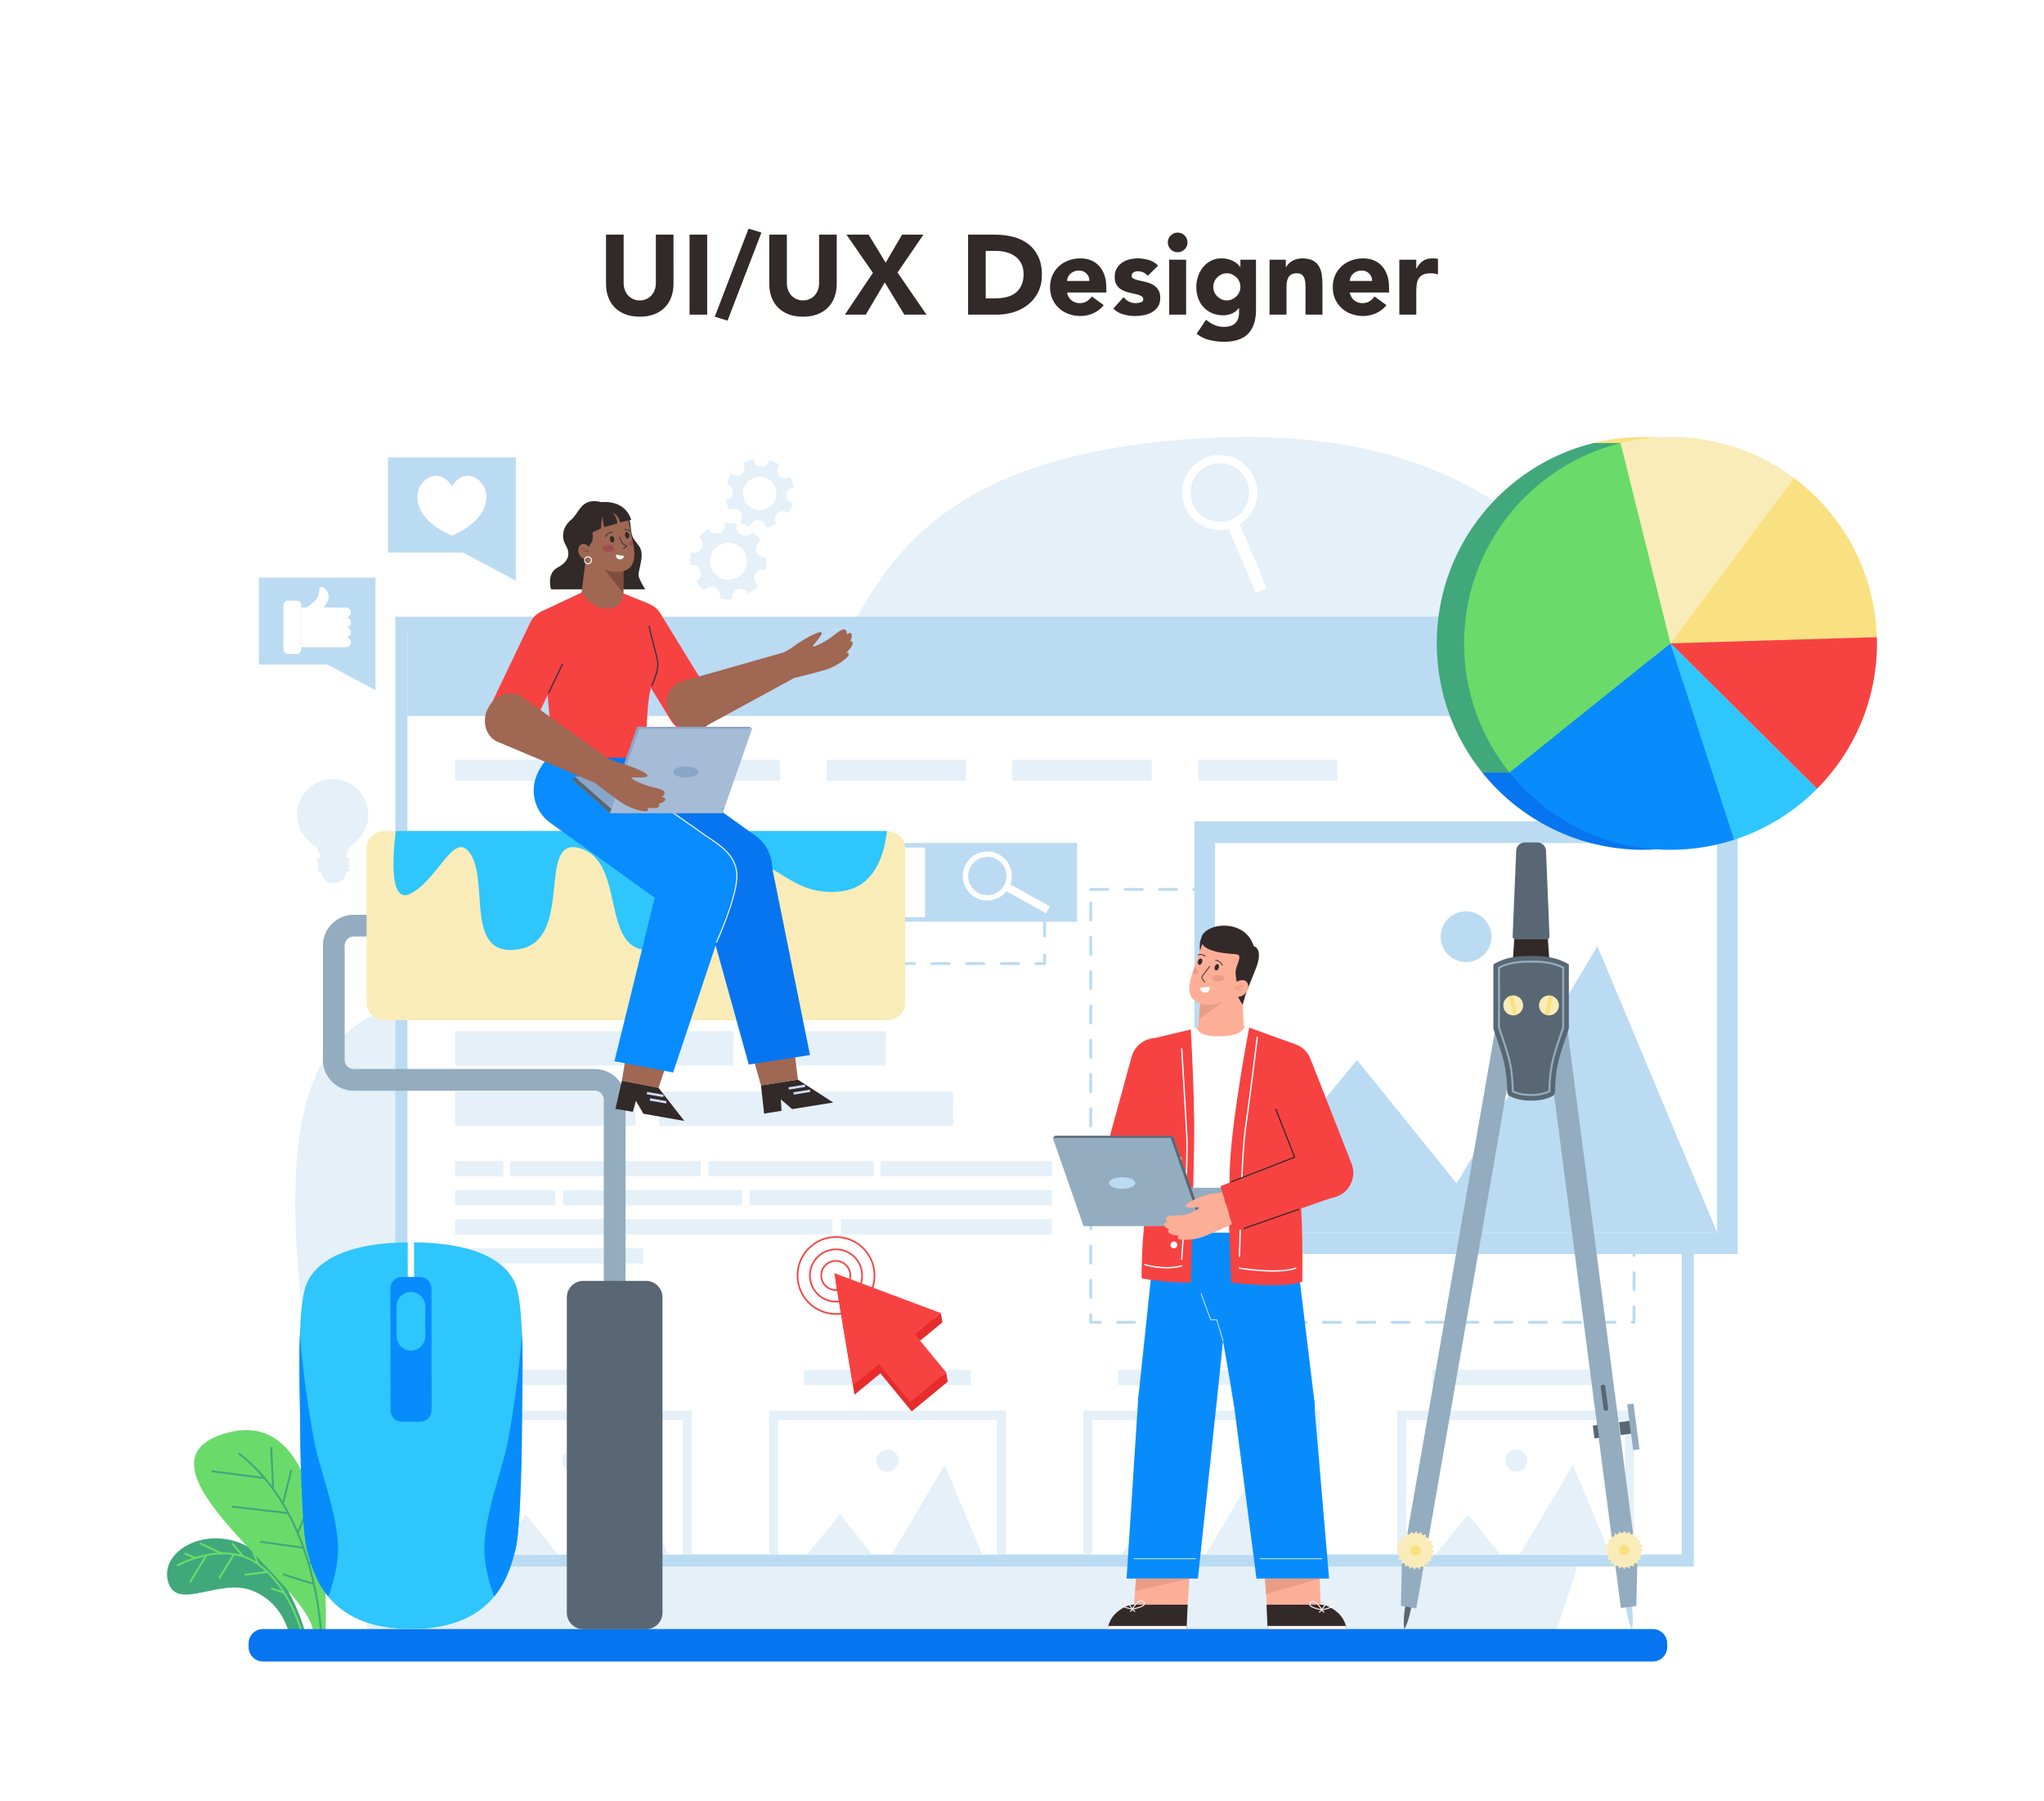 <?xml version="1.0" encoding="utf-8"?>
<!-- Generator: Adobe Illustrator 27.5.0, SVG Export Plug-In . SVG Version: 6.00 Build 0)  -->
<svg version="1.1" id="Ñëîé_1" xmlns="http://www.w3.org/2000/svg" xmlns:xlink="http://www.w3.org/1999/xlink" x="0px" y="0px"
	 viewBox="0 0 2496.146 2200" style="enable-background:new 0 0 2496.146 2200;" xml:space="preserve">
<rect style="fill:#FFFFFF;" width="2496.146" height="2200"/>
<g>
	<path style="fill:#322A28;" d="M822.482,346.608c0,5.798-0.876,11.137-2.623,16.013c-1.749,4.879-4.348,9.112-7.799,12.701
		c-3.451,3.589-7.754,6.397-12.907,8.421c-5.155,2.023-11.091,3.037-17.808,3.037c-6.812,0-12.794-1.014-17.946-3.037
		c-5.155-2.024-9.456-4.832-12.907-8.421c-3.451-3.589-6.053-7.821-7.8-12.701c-1.749-4.876-2.623-10.215-2.623-16.013v-60.05
		h21.536v59.222c0,3.038,0.483,5.845,1.449,8.421c0.966,2.578,2.323,4.81,4.073,6.696c1.746,1.887,3.841,3.361,6.281,4.417
		c2.437,1.059,5.084,1.588,7.938,1.588c2.851,0,5.474-0.528,7.868-1.588c2.392-1.056,4.463-2.53,6.212-4.417
		c1.747-1.886,3.106-4.118,4.073-6.696c0.966-2.576,1.449-5.383,1.449-8.421v-59.222h21.535V346.608z"/>
	<path style="fill:#322A28;" d="M842.084,286.558h21.536v97.737h-21.536V286.558z"/>
	<path style="fill:#322A28;" d="M914.144,279.242l15.737,4.831l-41.414,107.538l-15.599-4.831L914.144,279.242z"/>
	<path style="fill:#322A28;" d="M1021.819,346.608c0,5.798-0.876,11.137-2.623,16.013c-1.749,4.879-4.348,9.112-7.799,12.701
		c-3.451,3.589-7.754,6.397-12.907,8.421c-5.155,2.023-11.091,3.037-17.808,3.037c-6.812,0-12.794-1.014-17.946-3.037
		c-5.155-2.024-9.456-4.832-12.907-8.421c-3.451-3.589-6.053-7.821-7.8-12.701c-1.749-4.876-2.623-10.215-2.623-16.013v-60.05
		h21.536v59.222c0,3.038,0.483,5.845,1.449,8.421c0.966,2.578,2.323,4.81,4.073,6.696c1.746,1.887,3.841,3.361,6.281,4.417
		c2.437,1.059,5.084,1.588,7.938,1.588c2.851,0,5.474-0.528,7.868-1.588c2.392-1.056,4.463-2.53,6.212-4.417
		c1.747-1.886,3.106-4.118,4.073-6.696c0.966-2.576,1.449-5.383,1.449-8.421v-59.222h21.535V346.608z"/>
	<path style="fill:#322A28;" d="M1065.995,333.218l-32.302-46.66h27.057l20.845,34.235l20.017-34.235h26.091l-31.613,46.245
		l35.34,51.492h-27.058l-23.882-39.344l-23.192,39.344h-25.539L1065.995,333.218z"/>
	<path style="fill:#322A28;" d="M1182.226,286.558h32.303c7.82,0,15.254,0.875,22.294,2.623c7.04,1.749,13.183,4.579,18.429,8.49
		c5.246,3.912,9.409,8.996,12.494,15.254c3.082,6.26,4.624,13.852,4.624,22.777c0,7.917-1.497,14.887-4.486,20.914
		c-2.991,6.029-7.019,11.091-12.079,15.185c-5.063,4.097-10.906,7.203-17.531,9.318c-6.626,2.119-13.576,3.175-20.845,3.175h-35.203
		V286.558z M1203.762,364.416h11.181c4.969,0,9.595-0.504,13.873-1.518c4.28-1.011,7.983-2.692,11.113-5.039
		c3.128-2.347,5.591-5.428,7.385-9.249c1.794-3.818,2.692-8.489,2.692-14.011c0-4.785-0.898-8.95-2.692-12.494
		c-1.794-3.542-4.21-6.465-7.247-8.766c-3.037-2.299-6.605-4.025-10.699-5.176c-4.096-1.15-8.399-1.725-12.907-1.725h-12.699
		V364.416z"/>
	<path style="fill:#322A28;" d="M1347.88,372.699c-3.313,4.234-7.502,7.502-12.562,9.801c-5.063,2.3-10.308,3.451-15.737,3.451
		c-5.155,0-10.008-0.828-14.564-2.485s-8.514-4.025-11.872-7.109c-3.361-3.082-6.005-6.786-7.938-11.113
		c-1.933-4.325-2.899-9.156-2.899-14.495c0-5.336,0.966-10.168,2.899-14.495c1.933-4.324,4.577-8.028,7.938-11.112
		c3.358-3.083,7.316-5.453,11.872-7.109c4.556-1.657,9.409-2.485,14.564-2.485c4.784,0,9.132,0.828,13.045,2.485
		c3.911,1.656,7.224,4.027,9.939,7.109c2.714,3.084,4.808,6.788,6.282,11.112c1.47,4.327,2.208,9.159,2.208,14.495v6.489h-48.041
		c0.828,3.957,2.624,7.109,5.384,9.456c2.761,2.347,6.165,3.52,10.215,3.52c3.404,0,6.281-0.759,8.629-2.278
		c2.347-1.518,4.393-3.472,6.142-5.867L1347.88,372.699z M1330.348,343.157c0.09-3.496-1.059-6.488-3.451-8.973
		c-2.395-2.484-5.477-3.727-9.249-3.727c-2.302,0-4.327,0.369-6.074,1.105c-1.749,0.738-3.244,1.681-4.487,2.83
		c-1.242,1.153-2.209,2.485-2.899,4.004c-0.69,1.518-1.082,3.106-1.174,4.763H1330.348z"/>
	<path style="fill:#322A28;" d="M1401.579,336.945c-3.037-3.773-7.04-5.66-12.01-5.66c-1.749,0-3.451,0.415-5.108,1.242
		c-1.657,0.829-2.484,2.256-2.484,4.28c0,1.657,0.849,2.878,2.553,3.658c1.702,0.783,3.865,1.474,6.488,2.071
		c2.623,0.6,5.429,1.243,8.421,1.933c2.99,0.691,5.798,1.773,8.421,3.244c2.623,1.473,4.785,3.474,6.489,6.005
		c1.701,2.532,2.554,5.914,2.554,10.147c0,4.327-0.945,7.892-2.83,10.698c-1.888,2.809-4.304,5.062-7.248,6.764
		c-2.946,1.704-6.26,2.899-9.939,3.59c-3.682,0.69-7.316,1.035-10.906,1.035c-4.693,0-9.434-0.669-14.219-2.002
		c-4.786-1.333-8.834-3.703-12.148-7.109l12.563-13.943c1.932,2.395,4.072,4.21,6.419,5.453c2.347,1.242,5.084,1.863,8.214,1.863
		c2.392,0,4.556-0.345,6.489-1.035c1.932-0.69,2.899-1.954,2.899-3.796c0-1.747-0.853-3.059-2.555-3.934
		c-1.704-0.874-3.865-1.61-6.488-2.209c-2.623-0.597-5.431-1.242-8.421-1.933c-2.992-0.69-5.798-1.725-8.421-3.106
		c-2.623-1.381-4.787-3.335-6.489-5.867c-1.704-2.53-2.554-5.911-2.554-10.146c0-3.955,0.804-7.361,2.416-10.215
		c1.609-2.852,3.727-5.199,6.35-7.041c2.623-1.84,5.636-3.196,9.042-4.072c3.403-0.874,6.854-1.311,10.353-1.311
		c4.417,0,8.881,0.645,13.39,1.933c4.509,1.289,8.328,3.589,11.458,6.902L1401.579,336.945z"/>
	<path style="fill:#322A28;" d="M1426.15,296.083c0-3.314,1.174-6.143,3.521-8.49s5.176-3.521,8.49-3.521
		c3.313,0,6.143,1.174,8.49,3.521s3.52,5.177,3.52,8.49c0,3.313-1.173,6.142-3.52,8.49c-2.347,2.347-5.177,3.52-8.49,3.52
		c-3.314,0-6.143-1.173-8.49-3.52C1427.324,302.226,1426.15,299.396,1426.15,296.083z M1427.807,317.205h20.708v67.09h-20.708
		V317.205z"/>
	<path style="fill:#322A28;" d="M1533.826,378.634c0,12.7-3.199,22.34-9.595,28.921c-6.397,6.578-16.13,9.87-29.197,9.87
		c-5.984,0-11.872-0.669-17.67-2.001c-5.798-1.336-11.136-3.934-16.013-7.8l11.458-17.118c3.22,2.669,6.602,4.785,10.146,6.35
		c3.542,1.564,7.431,2.347,11.665,2.347c6.35,0,11.02-1.541,14.012-4.624c2.99-3.085,4.487-7.019,4.487-11.803v-6.489h-0.276
		c-2.395,3.223-5.362,5.501-8.905,6.833c-3.544,1.333-6.88,2.002-10.008,2.002c-4.97,0-9.479-0.849-13.528-2.553
		c-4.051-1.702-7.524-4.094-10.423-7.179c-2.899-3.083-5.131-6.741-6.695-10.975c-1.566-4.232-2.347-8.88-2.347-13.943
		c0-4.417,0.711-8.742,2.14-12.976c1.425-4.233,3.45-7.96,6.073-11.182c2.624-3.22,5.82-5.819,9.595-7.799
		c3.773-1.978,8.052-2.968,12.838-2.968c2.944,0,5.636,0.323,8.076,0.966c2.437,0.646,4.624,1.473,6.557,2.485
		c1.932,1.013,3.589,2.14,4.97,3.382c1.381,1.242,2.485,2.463,3.313,3.658h0.276v-8.835h19.051V378.634z M1481.645,350.336
		c0,2.209,0.414,4.303,1.242,6.281c0.828,1.98,2.002,3.727,3.521,5.246c1.518,1.518,3.266,2.739,5.246,3.658
		c1.978,0.922,4.163,1.381,6.557,1.381c2.3,0,4.464-0.459,6.489-1.381c2.022-0.919,3.796-2.14,5.314-3.658
		c1.519-1.518,2.692-3.266,3.521-5.246c0.828-1.978,1.242-4.072,1.242-6.281c0-2.209-0.414-4.301-1.242-6.281
		c-0.828-1.978-2.001-3.727-3.521-5.246c-1.518-1.519-3.292-2.737-5.314-3.658c-2.025-0.919-4.189-1.381-6.489-1.381
		c-2.394,0-4.579,0.462-6.557,1.381c-1.98,0.921-3.727,2.139-5.246,3.658c-1.518,1.518-2.692,3.267-3.521,5.246
		C1482.058,346.035,1481.645,348.126,1481.645,350.336z"/>
	<path style="fill:#322A28;" d="M1550.39,317.205h19.879v9.111h0.276c0.643-1.287,1.563-2.576,2.76-3.865
		c1.195-1.288,2.623-2.438,4.28-3.451c1.657-1.012,3.542-1.84,5.66-2.485c2.116-0.643,4.417-0.966,6.901-0.966
		c5.246,0,9.478,0.806,12.701,2.416c3.22,1.611,5.729,3.844,7.524,6.695c1.794,2.854,3.013,6.213,3.658,10.078
		c0.643,3.865,0.966,8.054,0.966,12.562v36.997h-20.707V351.44c0-1.933-0.069-3.934-0.208-6.006
		c-0.138-2.071-0.552-3.979-1.242-5.729c-0.69-1.747-1.749-3.175-3.175-4.28c-1.428-1.104-3.474-1.656-6.143-1.656
		c-2.67,0-4.831,0.483-6.488,1.449c-1.657,0.967-2.923,2.256-3.796,3.866c-0.876,1.611-1.45,3.429-1.726,5.453
		c-0.276,2.025-0.414,4.141-0.414,6.35v33.407h-20.708V317.205z"/>
	<path style="fill:#322A28;" d="M1693.129,372.699c-3.313,4.234-7.502,7.502-12.562,9.801c-5.063,2.3-10.309,3.451-15.737,3.451
		c-5.155,0-10.008-0.828-14.564-2.485s-8.514-4.025-11.872-7.109c-3.361-3.082-6.005-6.786-7.938-11.113
		c-1.933-4.325-2.899-9.156-2.899-14.495c0-5.336,0.966-10.168,2.899-14.495c1.933-4.324,4.577-8.028,7.938-11.112
		c3.358-3.083,7.316-5.453,11.872-7.109c4.556-1.657,9.409-2.485,14.564-2.485c4.784,0,9.132,0.828,13.045,2.485
		c3.911,1.656,7.224,4.027,9.939,7.109c2.714,3.084,4.808,6.788,6.282,11.112c1.47,4.327,2.208,9.159,2.208,14.495v6.489h-48.041
		c0.828,3.957,2.624,7.109,5.384,9.456c2.761,2.347,6.165,3.52,10.215,3.52c3.404,0,6.281-0.759,8.629-2.278
		c2.347-1.518,4.393-3.472,6.142-5.867L1693.129,372.699z M1675.597,343.157c0.091-3.496-1.059-6.488-3.451-8.973
		c-2.395-2.484-5.477-3.727-9.249-3.727c-2.302,0-4.327,0.369-6.074,1.105c-1.749,0.738-3.244,1.681-4.487,2.83
		c-1.242,1.153-2.209,2.485-2.899,4.004c-0.69,1.518-1.082,3.106-1.174,4.763H1675.597z"/>
	<path style="fill:#322A28;" d="M1708.865,317.205h20.707v10.768h0.276c2.208-4.142,4.831-7.248,7.869-9.319
		c3.036-2.071,6.854-3.106,11.457-3.106c1.195,0,2.392,0.047,3.59,0.138c1.195,0.093,2.299,0.276,3.313,0.552v18.913
		c-1.473-0.46-2.923-0.805-4.348-1.036c-1.429-0.228-2.923-0.345-4.487-0.345c-3.958,0-7.088,0.552-9.388,1.656
		c-2.302,1.105-4.072,2.647-5.315,4.625c-1.242,1.98-2.048,4.348-2.415,7.109c-0.37,2.76-0.552,5.798-0.552,9.111v28.024h-20.707
		V317.205z"/>
</g>
<g>
	<path style="fill:#E5F0F8;" d="M1898.557,1996.529c0,0,568.538-1563.568-474.791-1457.731
		c-446.864,45.331-363.443,320.341-560.803,577.656c-127.927,166.789-373.968,30.345-466.17,176.091s16.15,561.319,54.158,703.984
		H1898.557z"/>
	<g>
		<rect x="482.819" y="753.207" style="fill:#BBDBF3;" width="1585.652" height="1159.983"/>
		<rect x="497.548" y="767.906" style="fill:#FFFFFF;" width="1556.226" height="1130.558"/>
		<rect x="497.532" y="767.918" style="fill:#BBDBF3;" width="1556.228" height="106.548"/>
		<g>
			
				<line style="fill:none;stroke:#FFFFFF;stroke-width:9.829;stroke-linecap:round;stroke-linejoin:round;stroke-miterlimit:10;" x1="1955.388" y1="851.839" x2="2016.683" y2="790.544"/>
			
				<line style="fill:none;stroke:#FFFFFF;stroke-width:9.829;stroke-linecap:round;stroke-linejoin:round;stroke-miterlimit:10;" x1="2016.683" y1="851.839" x2="1955.388" y2="790.544"/>
		</g>
		<g>
			<g>
				<polyline style="fill:none;stroke:#BBDBF3;stroke-width:3.492;stroke-linecap:round;stroke-linejoin:round;" points="
					1275.646,1166.361 1275.646,1176.837 1265.17,1176.837 				"/>
				
					<line style="fill:none;stroke:#BBDBF3;stroke-width:3.492;stroke-linecap:round;stroke-linejoin:round;stroke-dasharray:21.181,21.181;" x1="1243.988" y1="1176.837" x2="576.779" y2="1176.837"/>
				<polyline style="fill:none;stroke:#BBDBF3;stroke-width:3.492;stroke-linecap:round;stroke-linejoin:round;" points="
					566.189,1176.837 555.712,1176.837 555.712,1166.361 				"/>
				
					<line style="fill:none;stroke:#BBDBF3;stroke-width:3.492;stroke-linecap:round;stroke-linejoin:round;stroke-dasharray:23.195,23.195;" x1="555.712" y1="1143.166" x2="555.712" y2="1108.374"/>
				<polyline style="fill:none;stroke:#BBDBF3;stroke-width:3.492;stroke-linecap:round;stroke-linejoin:round;" points="
					555.712,1096.776 555.712,1086.3 566.189,1086.3 				"/>
				
					<line style="fill:none;stroke:#BBDBF3;stroke-width:3.492;stroke-linecap:round;stroke-linejoin:round;stroke-dasharray:21.181,21.181;" x1="587.37" y1="1086.3" x2="1254.579" y2="1086.3"/>
				<polyline style="fill:none;stroke:#BBDBF3;stroke-width:3.492;stroke-linecap:round;stroke-linejoin:round;" points="
					1265.17,1086.3 1275.646,1086.3 1275.646,1096.776 				"/>
				
					<line style="fill:none;stroke:#BBDBF3;stroke-width:3.492;stroke-linecap:round;stroke-linejoin:round;stroke-dasharray:23.195,23.195;" x1="1275.646" y1="1119.971" x2="1275.646" y2="1154.763"/>
			</g>
		</g>
		<rect x="555.712" y="927.817" style="fill:#E5F0F8;" width="170.062" height="25.614"/>
		<rect x="782.578" y="927.817" style="fill:#E5F0F8;" width="170.062" height="25.614"/>
		<rect x="1009.444" y="927.817" style="fill:#E5F0F8;" width="170.062" height="25.614"/>
		<rect x="1236.311" y="927.817" style="fill:#E5F0F8;" width="170.062" height="25.614"/>
		<rect x="1463.177" y="927.817" style="fill:#E5F0F8;" width="170.062" height="25.614"/>
		<rect x="1837.693" y="907.806" style="fill:#BBDBF3;" width="157.8" height="65.636"/>
		<g>
			<rect x="555.726" y="1722.776" style="fill:#E5F0F8;" width="289.127" height="175.688"/>
			<rect x="566.717" y="1734.378" style="fill:#FFFFFF;" width="267.145" height="164.086"/>
			<polygon style="fill:#E5F0F8;" points="642.231,1849.852 681.513,1898.464 602.167,1898.464 			"/>
			<polygon style="fill:#E5F0F8;" points="815.849,1898.464 705.396,1898.464 770.155,1789.198 			"/>
			
				<ellipse transform="matrix(0.707 -0.707 0.707 0.707 -1056.531 1017.757)" style="fill:#E5F0F8;" cx="700.276" cy="1784.224" rx="13.521" ry="13.521"/>
		</g>
		<g>
			<rect x="1706.367" y="1722.776" style="fill:#E5F0F8;" width="289.127" height="175.688"/>
			<rect x="1717.358" y="1734.378" style="fill:#FFFFFF;" width="267.145" height="164.086"/>
			<polygon style="fill:#E5F0F8;" points="1792.871,1849.852 1832.154,1898.464 1752.808,1898.464 			"/>
			<polygon style="fill:#E5F0F8;" points="1966.49,1898.464 1856.036,1898.464 1920.795,1789.198 			"/>
			
				<ellipse transform="matrix(0.924 -0.383 0.383 0.924 -541.9 844.137)" style="fill:#E5F0F8;" cx="1850.93" cy="1784.224" rx="13.52" ry="13.521"/>
		</g>
		<g>
			<rect x="1322.831" y="1722.776" style="fill:#E5F0F8;" width="289.094" height="175.688"/>
			<rect x="1333.789" y="1734.378" style="fill:#FFFFFF;" width="267.179" height="164.086"/>
			<polygon style="fill:#E5F0F8;" points="1409.335,1849.852 1448.619,1898.464 1369.272,1898.464 			"/>
			<polygon style="fill:#E5F0F8;" points="1582.955,1898.464 1472.501,1898.464 1537.26,1789.198 			"/>
			
				<ellipse transform="matrix(0.707 -0.707 0.707 0.707 -831.852 1560.181)" style="fill:#E5F0F8;" cx="1467.379" cy="1784.224" rx="13.521" ry="13.521"/>
		</g>
		<g>
			<rect x="939.262" y="1722.776" style="fill:#E5F0F8;" width="289.127" height="175.688"/>
			<rect x="950.253" y="1734.378" style="fill:#FFFFFF;" width="267.145" height="164.086"/>
			<polygon style="fill:#E5F0F8;" points="1025.766,1849.852 1065.049,1898.464 985.703,1898.464 			"/>
			<polygon style="fill:#E5F0F8;" points="1199.385,1898.464 1088.931,1898.464 1153.691,1789.198 			"/>
			
				<ellipse transform="matrix(0.231 -0.973 0.973 0.231 -902.564 2426.398)" style="fill:#E5F0F8;" cx="1083.828" cy="1784.224" rx="13.521" ry="13.521"/>
		</g>
		<rect x="555.712" y="1259.311" style="fill:#E5F0F8;" width="340.211" height="42.08"/>
		<rect x="925.022" y="1259.311" style="fill:#E5F0F8;" width="156.603" height="42.08"/>
		<rect x="555.712" y="1333.199" style="fill:#E5F0F8;" width="220.082" height="42.08"/>
		<rect x="804.909" y="1333.199" style="fill:#E5F0F8;" width="359.046" height="42.08"/>
		<g>
			<rect x="555.712" y="1418.057" style="fill:#E5F0F8;" width="58.969" height="18.588"/>
			<rect x="622.959" y="1418.057" style="fill:#E5F0F8;" width="232.933" height="18.588"/>
			<rect x="865.145" y="1418.058" style="fill:#E5F0F8;" width="201.746" height="18.588"/>
			<rect x="1075.175" y="1418.058" style="fill:#E5F0F8;" width="209.531" height="18.588"/>
			<rect x="555.712" y="1453.543" style="fill:#E5F0F8;" width="122.317" height="18.588"/>
			<rect x="687.523" y="1453.543" style="fill:#E5F0F8;" width="218.561" height="18.588"/>
			<rect x="915.577" y="1453.544" style="fill:#E5F0F8;" width="369.129" height="18.588"/>
			<rect x="555.712" y="1489.029" style="fill:#E5F0F8;" width="187.609" height="18.588"/>
			<rect x="751.118" y="1489.029" style="fill:#E5F0F8;" width="265.582" height="18.588"/>
			<rect x="1026.933" y="1489.029" style="fill:#E5F0F8;" width="257.773" height="18.588"/>
			<rect x="555.712" y="1524.515" style="fill:#E5F0F8;" width="229.847" height="18.588"/>
		</g>
		<rect x="1748.931" y="1672.983" style="fill:#E5F0F8;" width="203.997" height="18.639"/>
		<rect x="1365.38" y="1672.983" style="fill:#E5F0F8;" width="203.997" height="18.639"/>
		<rect x="981.828" y="1672.983" style="fill:#E5F0F8;" width="203.997" height="18.639"/>
		<rect x="598.277" y="1672.983" style="fill:#E5F0F8;" width="203.997" height="18.639"/>
		<g>
			
				<rect x="592.674" y="1032.404" style="fill:#FFFFFF;stroke:#BBDBF3;stroke-width:5.533;stroke-miterlimit:10;" width="719.933" height="90.537"/>
			
				<rect x="1132.088" y="1032.404" style="fill:#BBDBF3;stroke:#BBDBF3;stroke-width:4.844;stroke-miterlimit:10;" width="180.518" height="90.537"/>
			<path style="fill:#FFFFFF;" d="M1191.141,1096.078c12.997,7.262,29.023,3.684,37.993-7.62l48.247,26.958l4.672-8.361
				l-48.241-26.955c4.962-13.569-0.412-29.078-13.432-36.353c-14.44-8.068-32.729-2.945-40.797,11.496
				C1171.514,1069.684,1176.7,1088.01,1191.141,1096.078z M1217.203,1049.435c11.245,6.283,15.306,20.625,9.022,31.871
				c-6.319,11.31-20.626,15.305-31.871,9.022c-11.309-6.319-15.341-20.561-9.021-31.871
				C1191.616,1047.211,1205.894,1043.116,1217.203,1049.435z"/>
		</g>
		
			<rect x="1332.047" y="1086.3" style="fill:none;stroke:#BBDBF3;stroke-width:3.492;stroke-linecap:round;stroke-linejoin:round;stroke-miterlimit:10;stroke-dasharray:20.953;" width="663.446" height="528.633"/>
		<g>
			
				<rect x="1526.046" y="935.597" transform="matrix(-1.836970e-16 1 -1 -1.836970e-16 3057.683 -523.043)" style="fill:#BBDBF3;" width="528.633" height="663.446"/>
			<rect x="1483.859" y="1029.662" style="fill:#FFFFFF;" width="613.012" height="475.316"/>
			<polygon style="fill:#BBDBF3;" points="1483.859,1504.978 1657.162,1294.609 1778.909,1445.346 1950.69,1155.467 
				2096.871,1504.978 			"/>
			<circle style="fill:#BBDBF3;" cx="1790.365" cy="1144.037" r="31.025"/>
		</g>
	</g>
	<g>
		<path style="fill:#40A87B;" d="M373.887,1997.481c0,0-21.038-83.919-73.48-109.818c-52.442-25.899-108.414,9.558-94.201,46.843
			c12.255,32.15,62.65-7.381,101.859,8.164s45.39,54.81,45.39,54.81H373.887z"/>
		<path style="fill:none;stroke:#6ADB6A;stroke-width:2.363;stroke-miterlimit:10;" d="M216.343,1912.147
			c0,0,56.284-32.076,98.043-2.421c41.759,29.655,54.975,87.754,54.975,87.754"/>
		
			<line style="fill:none;stroke:#6ADB6A;stroke-width:2.363;stroke-miterlimit:10;" x1="225.421" y1="1897.146" x2="238.516" y2="1902.855"/>
		
			<line style="fill:none;stroke:#6ADB6A;stroke-width:2.363;stroke-miterlimit:10;" x1="244.333" y1="1884.913" x2="270.416" y2="1897.146"/>
		
			<line style="fill:none;stroke:#6ADB6A;stroke-width:2.363;stroke-miterlimit:10;" x1="283.52" y1="1884.913" x2="297.09" y2="1900.942"/>
		
			<line style="fill:none;stroke:#6ADB6A;stroke-width:2.363;stroke-miterlimit:10;" x1="309.241" y1="1895.655" x2="315.341" y2="1910.417"/>
		
			<line style="fill:none;stroke:#6ADB6A;stroke-width:2.363;stroke-miterlimit:10;" x1="231.968" y1="1932.573" x2="252.071" y2="1899.315"/>
		
			<line style="fill:none;stroke:#6ADB6A;stroke-width:2.363;stroke-miterlimit:10;" x1="267.482" y1="1927.807" x2="285.92" y2="1898.196"/>
		
			<line style="fill:none;stroke:#6ADB6A;stroke-width:2.363;stroke-miterlimit:10;" x1="298.802" y1="1923.268" x2="326.52" y2="1919.823"/>
		
			<line style="fill:none;stroke:#6ADB6A;stroke-width:2.363;stroke-miterlimit:10;" x1="331.071" y1="1940.062" x2="346.959" y2="1945.279"/>
	</g>
	<g>
		<path style="fill:#6ADB6A;" d="M397.411,1994.839c0,0,14.845-281.293-119.51-245.044s104.805,187.852,104.601,245.044H397.411z"/>
		<path style="fill:none;stroke:#40A87B;stroke-width:2.363;stroke-miterlimit:10;" d="M391.982,1994.839
			c0,0-4.691-146.966-100.464-219.636"/>
		
			<line style="fill:none;stroke:#40A87B;stroke-width:2.363;stroke-miterlimit:10;" x1="333.524" y1="1817.817" x2="331.131" y2="1767.138"/>
		
			<line style="fill:none;stroke:#40A87B;stroke-width:2.363;stroke-miterlimit:10;" x1="258.383" y1="1796.818" x2="323.117" y2="1805.255"/>
		
			<line style="fill:none;stroke:#40A87B;stroke-width:2.363;stroke-miterlimit:10;" x1="283.558" y1="1840.07" x2="352.003" y2="1848.045"/>
		
			<line style="fill:none;stroke:#40A87B;stroke-width:2.363;stroke-miterlimit:10;" x1="317.78" y1="1882.933" x2="370.646" y2="1890.404"/>
		
			<line style="fill:none;stroke:#40A87B;stroke-width:2.363;stroke-miterlimit:10;" x1="375.717" y1="1842.884" x2="363.6" y2="1872.323"/>
		
			<line style="fill:none;stroke:#40A87B;stroke-width:2.363;stroke-miterlimit:10;" x1="355.806" y1="1795.104" x2="345.476" y2="1836.551"/>
		
			<line style="fill:none;stroke:#40A87B;stroke-width:2.363;stroke-miterlimit:10;" x1="387.029" y1="1892.03" x2="377.375" y2="1911.271"/>
		
			<line style="fill:none;stroke:#40A87B;stroke-width:2.363;stroke-miterlimit:10;" x1="345.476" y1="1922.668" x2="383.358" y2="1934.612"/>
	</g>
	<g>
		<path style="fill:#40A87B;" d="M1945.827,541.104c-109.818,27.238-191.233,126.424-191.233,244.665
			c0,59.761,20.837,114.63,55.583,157.838l196.528-157.838L1945.827,541.104z"/>
		<path style="fill:#F9E181;" d="M2157.651,583.824c-42.081-31.505-94.333-50.166-150.946-50.166
			c-20.997,0-41.377,2.609-60.878,7.446l60.878,244.665L2157.651,583.824z"/>
		<path style="fill:#FFDDB8;" d="M2258.625,778.17c-2.36-79.505-41.452-149.784-100.974-194.346l-150.946,201.945L2258.625,778.17z"
			/>
		<path style="fill:#FFD09C;" d="M2258.625,778.17l-251.92,7.599l178.904,177.605c45.242-45.571,73.208-108.316,73.208-177.605
			C2258.817,783.22,2258.701,780.7,2258.625,778.17z"/>
		<path style="fill:#A6C9F1;" d="M2084.428,1025.615c38.65-12.517,73.221-34.079,101.181-62.241l-178.904-177.605L2084.428,1025.615
			z"/>
		<path style="fill:#0775EF;" d="M1810.177,943.607c46.209,57.462,117.052,94.273,196.528,94.273
			c27.13,0,53.235-4.335,77.723-12.266l-77.723-239.846L1810.177,943.607z"/>
		<polygon style="fill:#40A87B;" points="1945.827,541.104 1979.192,541.104 1843.542,943.607 1810.177,943.607 		"/>
		<path style="fill:#6ADB6A;" d="M1979.192,541.104c-109.818,27.238-191.233,126.424-191.233,244.665
			c0,59.761,20.837,114.63,55.583,157.838l196.528-157.838L1979.192,541.104z"/>
		<path style="fill:#F9ECB8;" d="M2191.015,583.824c-42.081-31.505-94.333-50.166-150.945-50.166
			c-20.997,0-41.377,2.609-60.878,7.446l60.878,244.665L2191.015,583.824z"/>
		<path style="fill:#F9E181;" d="M2291.99,778.17c-2.36-79.505-41.452-149.784-100.975-194.346L2040.07,785.769L2291.99,778.17z"/>
		<path style="fill:#F74242;" d="M2291.99,778.17l-251.92,7.599l178.903,177.605c45.242-45.571,73.208-108.316,73.208-177.605
			C2292.182,783.22,2292.065,780.7,2291.99,778.17z"/>
		<path style="fill:#2EC6FC;" d="M2117.793,1025.615c38.65-12.517,73.221-34.079,101.18-62.241L2040.07,785.769L2117.793,1025.615z"
			/>
		<path style="fill:#088CFC;" d="M1843.542,943.607c46.209,57.462,117.052,94.273,196.528,94.273
			c27.13,0,53.235-4.335,77.723-12.266l-77.723-239.846L1843.542,943.607z"/>
	</g>
	<g>
		<path style="fill:#BBDBF3;" d="M1988.8,1958.195l3.698-0.481c3.227,23.195,0.405,32.014,0.405,32.014s-4.986-7.803-7.802-31.051
			L1988.8,1958.195z"/>
		<path style="fill:#586773;" d="M1720.461,1958.401l-3.674-0.641c-4.225,23.034-1.786,31.967-1.786,31.967s5.318-7.58,9.135-30.686
			L1720.461,1958.401z"/>
		<polygon style="fill:#93ACBF;" points="1979.41,1963.891 1998.281,1961.435 1999.4,1912.126 1911.535,1236.932 1885.254,1240.352 
					"/>
		<path style="fill:#F9ECB8;" d="M1960.997,1898.312l0.003,0.024c0.111,0.477,0.222,0.954,0.382,1.425
			c1.126-0.417,2.404,0.154,2.87,1.273c0.496,1.165-0.024,2.461-1.137,2.975c0.229,0.437,0.479,0.847,0.753,1.254
			c0.991-0.694,2.374-0.456,3.114,0.504c0.74,0.961,0.598,2.331-0.329,3.14c0.316,0.352,0.681,0.698,1.045,1.044
			c0.763-0.935,2.144-1.09,3.128-0.333c0.983,0.757,1.187,2.132,0.481,3.133c0.428,0.264,0.852,0.504,1.277,0.743
			c0.545-1.103,1.83-1.615,2.948-1.146c1.166,0.463,1.705,1.769,1.288,2.905c0.46,0.137,0.945,0.27,1.426,0.38
			c0.236-1.211,1.356-2.045,2.56-1.857c1.201,0.163,2.081,1.253,1.99,2.445c0.472,0.037,0.962,0.022,1.451,0.008l0.024-0.003
			c-0.109-1.215,0.759-2.287,1.968-2.444c1.233-0.16,2.347,0.653,2.552,1.856c0.477-0.111,0.954-0.222,1.425-0.382
			c-0.393-1.129,0.178-2.407,1.298-2.873c1.116-0.489,2.413,0.03,2.951,1.14c0.437-0.229,0.871-0.482,1.281-0.732
			c-0.694-0.991-0.508-2.392,0.501-3.138c0.961-0.74,2.334-0.574,3.143,0.353c0.349-0.34,0.698-0.681,1.044-1.045
			c-0.938-0.787-1.093-2.168-0.336-3.152c0.757-0.984,2.156-1.19,3.136-0.457c0.24-0.425,0.504-0.852,0.74-1.301
			c-1.124-0.517-1.612-1.806-1.146-2.948c0.469-1.118,1.745-1.702,2.881-1.284c0.161-0.464,0.298-0.924,0.407-1.405
			c-1.208-0.212-2.042-1.332-1.885-2.582c0.187-1.204,1.277-2.084,2.472-1.969c0.034-0.496,0.019-0.986,0.005-1.476l-0.003-0.024
			c-1.215,0.109-2.287-0.759-2.444-1.968c-0.157-1.209,0.653-2.347,1.856-2.552c-0.111-0.477-0.223-0.954-0.382-1.425
			c-1.126,0.417-2.404-0.154-2.897-1.295c-0.468-1.143,0.051-2.44,1.164-2.954c-0.229-0.437-0.482-0.871-0.756-1.278
			c-0.991,0.694-2.371,0.481-3.111-0.48c-0.743-0.985-0.601-2.355,0.353-3.143c-0.344-0.373-0.708-0.719-1.073-1.065
			c-0.763,0.935-2.144,1.09-3.128,0.333c-0.98-0.733-1.184-2.107-0.478-3.109c-0.428-0.264-0.852-0.504-1.277-0.743
			c-0.545,1.103-1.833,1.59-2.951,1.121c-1.142-0.466-1.699-1.721-1.284-2.881c-0.463-0.161-0.948-0.295-1.426-0.38
			c-0.239,1.187-1.359,2.021-2.561,1.857c-1.204-0.187-2.08-1.253-1.993-2.469c-0.496-0.034-0.986-0.019-1.475-0.005
			c0.109,1.215-0.756,2.311-1.989,2.471c-1.209,0.157-2.326-0.681-2.531-1.883l-0.024,0.003c-0.477,0.111-0.954,0.223-1.401,0.379
			c0.396,1.153-0.178,2.408-1.295,2.897c-1.119,0.465-2.416-0.054-2.951-1.14c-0.44,0.205-0.875,0.458-1.281,0.732
			c0.698,1.015,0.481,2.371-0.504,3.114c-0.961,0.74-2.331,0.598-3.14-0.329c-0.349,0.34-0.698,0.681-1.044,1.045
			c0.938,0.787,1.093,2.168,0.333,3.128c-0.757,0.983-2.132,1.187-3.109,0.478c-0.264,0.428-0.504,0.852-0.74,1.301
			c1.103,0.545,1.591,1.833,1.122,2.951c-0.469,1.118-1.748,1.678-2.884,1.26c-0.161,0.463-0.27,0.945-0.404,1.429
			c1.207,0.212,2.042,1.332,1.857,2.561c-0.16,1.225-1.25,2.105-2.445,1.99c-0.034,0.496-0.019,0.986-0.005,1.475
			c1.215-0.109,2.29,0.784,2.447,1.992C1963.013,1896.992,1962.199,1898.106,1960.997,1898.312z"/>
		<path style="fill:#F9E181;" d="M1977.202,1893.904c0.457,3.51,3.673,5.985,7.183,5.529c3.51-0.457,5.986-3.673,5.529-7.183
			c-0.457-3.51-3.673-5.986-7.183-5.529C1979.221,1887.178,1976.745,1890.394,1977.202,1893.904z"/>
		
			<rect x="1945.502" y="1739.966" transform="matrix(0.992 -0.129 0.129 0.992 -209.262 266.046)" style="fill:#586773;" width="5.77" height="15.776"/>
		<polygon style="fill:#93ACBF;" points="1729.597,1964.498 1710.849,1961.23 1711.86,1911.918 1828.785,1241.146 
			1854.894,1245.697 		"/>
		<path style="fill:#F9ECB8;" d="M1750.823,1899.774l-0.004,0.024c-0.132,0.472-0.263,0.944-0.443,1.407
			c-1.106-0.465-2.409,0.05-2.922,1.148c-0.546,1.142-0.082,2.46,1.007,3.021c-0.248,0.427-0.515,0.826-0.807,1.22
			c-0.96-0.737-2.352-0.558-3.133,0.37c-0.78,0.928-0.698,2.303,0.193,3.151c-0.331,0.338-0.71,0.668-1.089,0.998
			c-0.722-0.967-2.095-1.182-3.11-0.468c-1.015,0.714-1.278,2.078-0.616,3.109c-0.439,0.245-0.873,0.466-1.308,0.688
			c-0.496-1.126-1.759-1.692-2.896-1.272c-1.185,0.412-1.78,1.694-1.412,2.847c-0.466,0.117-0.956,0.229-1.441,0.318
			c-0.183-1.22-1.267-2.101-2.478-1.966c-1.207,0.111-2.133,1.162-2.093,2.357c-0.473,0.017-0.962-0.019-1.45-0.055l-0.024-0.004
			c0.161-1.209-0.66-2.317-1.861-2.527c-1.225-0.214-2.373,0.552-2.63,1.744c-0.472-0.132-0.944-0.264-1.407-0.443
			c0.441-1.111-0.074-2.413-1.172-2.926c-1.094-0.537-2.412-0.074-2.997,1.012c-0.427-0.248-0.85-0.519-1.249-0.787
			c0.736-0.96,0.611-2.368-0.365-3.157c-0.928-0.78-2.307-0.674-3.156,0.217c-0.334-0.355-0.668-0.711-0.998-1.089
			c0.971-0.746,1.186-2.119,0.472-3.135c-0.714-1.015-2.102-1.282-3.113-0.592c-0.221-0.434-0.466-0.873-0.683-1.331
			c1.146-0.469,1.688-1.735,1.272-2.896c-0.42-1.137-1.67-1.776-2.823-1.408c-0.141-0.47-0.258-0.936-0.346-1.421
			c1.215-0.159,2.097-1.243,1.994-2.498c-0.135-1.211-1.186-2.137-2.385-2.073c-0.012-0.497,0.023-0.986,0.059-1.474l0.004-0.024
			c1.209,0.161,2.317-0.66,2.527-1.861c0.209-1.201-0.552-2.373-1.744-2.63c0.132-0.472,0.264-0.944,0.443-1.407
			c1.107,0.465,2.409-0.05,2.95-1.168c0.517-1.122,0.054-2.44-1.036-3.001c0.248-0.427,0.519-0.85,0.811-1.244
			c0.96,0.737,2.348,0.583,3.128-0.345c0.785-0.952,0.703-2.327-0.217-3.156c0.359-0.358,0.739-0.688,1.118-1.018
			c0.722,0.967,2.095,1.182,3.11,0.468c1.011-0.69,1.274-2.054,0.612-3.085c0.439-0.245,0.873-0.466,1.307-0.688
			c0.497,1.126,1.763,1.668,2.9,1.248c1.161-0.416,1.771-1.646,1.408-2.823c0.47-0.141,0.96-0.253,1.441-0.318
			c0.188,1.196,1.271,2.077,2.478,1.966c1.211-0.135,2.132-1.162,2.098-2.381c0.497-0.012,0.986,0.023,1.474,0.059
			c-0.161,1.209,0.656,2.341,1.881,2.555c1.201,0.209,2.353-0.579,2.61-1.772l0.024,0.004c0.472,0.132,0.944,0.264,1.383,0.439
			c-0.445,1.135,0.074,2.413,1.168,2.95c1.098,0.513,2.416,0.05,2.997-1.012c0.431,0.224,0.854,0.495,1.249,0.787
			c-0.741,0.984-0.583,2.348,0.369,3.132c0.928,0.78,2.303,0.698,3.151-0.193c0.334,0.355,0.668,0.71,0.998,1.089
			c-0.971,0.746-1.186,2.119-0.468,3.11c0.714,1.015,2.078,1.278,3.085,0.612c0.245,0.439,0.466,0.873,0.683,1.332
			c-1.126,0.496-1.668,1.763-1.248,2.9c0.42,1.137,1.674,1.752,2.827,1.384c0.141,0.47,0.229,0.955,0.342,1.445
			c-1.215,0.159-2.097,1.243-1.966,2.478c0.107,1.231,1.158,2.156,2.357,2.093c0.012,0.497-0.023,0.986-0.059,1.474
			c-1.209-0.161-2.321,0.684-2.531,1.885C1748.866,1898.369,1749.631,1899.517,1750.823,1899.774z"/>
		<path style="fill:#F9E181;" d="M1734.823,1894.671c-0.608,3.487-3.928,5.821-7.415,5.214c-3.487-0.608-5.821-3.928-5.214-7.415
			c0.608-3.487,3.928-5.821,7.415-5.214C1733.097,1887.864,1735.431,1891.184,1734.823,1894.671z"/>
		
			<rect x="1990.145" y="1713.816" transform="matrix(0.992 -0.129 0.129 0.992 -208.113 271.881)" style="fill:#93ACBF;" width="7.724" height="56.202"/>
		
			<rect x="1977.476" y="1735.35" transform="matrix(0.992 -0.129 0.129 0.992 -208.369 270.582)" style="fill:#586773;" width="12.754" height="15.776"/>
		<path style="fill:#586773;" d="M1961.441,1723.12L1961.441,1723.12c-1.546,0.201-2.976-0.899-3.177-2.445l-3.435-26.399
			c-0.201-1.546,0.899-2.976,2.445-3.177l0,0c1.546-0.201,2.976,0.899,3.177,2.445l3.435,26.399
			C1964.087,1721.489,1962.987,1722.919,1961.441,1723.12z"/>
		<polygon style="fill:#322A28;" points="1892.181,1174.059 1847.373,1174.059 1849.811,1139.302 1889.744,1139.302 		"/>
		<path style="fill:#586773;" d="M1889.045,1147.228h-38.535c-1.845,0-3.32-1.536-3.244-3.38l4.323-104.917
			c0.231-5.601,4.839-10.023,10.445-10.023h15.488c5.606,0,10.214,4.422,10.445,10.023l4.323,104.917
			C1892.364,1145.691,1890.89,1147.228,1889.045,1147.228z"/>
		<path style="fill:#586773;" d="M1869.777,1167.605c-31.552-1.068-46.095,10.435-46.095,10.435v77.189
			c0,0.842,0.143,1.671,0.43,2.463c1.858,5.137,9.245,25.847,12.388,38.915c3.537,14.707,3.981,29.976,3.986,36.57
			c0.002,2.297,1.206,4.461,3.239,5.531c9.13,4.805,19.327,5.556,26.052,5.556s16.922-0.751,26.052-5.556
			c2.033-1.07,3.237-3.234,3.239-5.531c0.005-6.594,0.449-21.863,3.987-36.57c3.143-13.069,10.531-33.779,12.388-38.915
			c0.286-0.792,0.43-1.621,0.43-2.463v-77.189C1915.873,1178.04,1901.329,1166.537,1869.777,1167.605z"/>
		<path style="fill:none;stroke:#93ACBF;stroke-width:2.438;stroke-miterlimit:10;" d="M1869.777,1337.354
			c-8.92,0-16.447-1.524-22.381-4.528c-0.024-7.904-0.612-23.007-4.179-37.835c-3.188-13.258-10.456-33.7-12.608-39.651
			l-0.017-73.471c4.816-2.588,16.324-7.425,35.084-7.425c1.257,0,2.547,0.021,3.867,0.067c0.078,0.002,0.39,0.002,0.469,0
			c1.321-0.045,2.609-0.067,3.867-0.067c18.731,0,30.236,4.824,35.082,7.431v73.353c-2.164,6.05-9.427,26.46-12.624,39.764
			c-3.571,14.841-4.156,29.938-4.178,37.833C1886.223,1335.83,1878.697,1337.354,1869.777,1337.354z"/>
		<g>
			<path style="fill:#F9ECB8;" d="M1836.108,1230.53c-1.267-5.733,1.726-11.402,6.881-13.699c0.749-0.333,1.528-0.596,2.355-0.779
				c0.827-0.183,1.659-0.276,2.464-0.286c5.646-0.076,10.747,3.789,12.015,9.522c1.264,5.718-1.729,11.388-6.881,13.699
				c-0.734,0.33-1.527,0.597-2.354,0.779c-0.827,0.183-1.645,0.272-2.464,0.286
				C1842.48,1240.142,1837.372,1236.248,1836.108,1230.53z"/>
			<path style="fill:#F9E181;" d="M1848.122,1240.052l-5.134-23.221c0.749-0.333,1.528-0.596,2.355-0.779
				c0.827-0.183,1.659-0.276,2.464-0.286l5.134,23.221c-0.734,0.33-1.527,0.597-2.354,0.779
				C1849.759,1239.949,1848.941,1240.038,1848.122,1240.052z"/>
		</g>
		<g>
			<path style="fill:#F9ECB8;" d="M1903.446,1230.53c1.267-5.733-1.726-11.402-6.881-13.699c-0.748-0.333-1.527-0.596-2.355-0.779
				c-0.827-0.183-1.659-0.276-2.464-0.286c-5.646-0.076-10.747,3.789-12.015,9.522c-1.264,5.718,1.729,11.388,6.881,13.699
				c0.734,0.33,1.527,0.597,2.354,0.779c0.827,0.183,1.645,0.272,2.464,0.286C1897.075,1240.142,1902.182,1236.248,1903.446,1230.53
				z"/>
			<path style="fill:#F9E181;" d="M1891.432,1240.052l5.134-23.221c-0.748-0.333-1.527-0.596-2.355-0.779
				c-0.827-0.183-1.659-0.276-2.464-0.286l-5.134,23.221c0.734,0.33,1.527,0.597,2.354,0.779
				C1889.795,1239.949,1890.613,1240.038,1891.432,1240.052z"/>
		</g>
	</g>
	<path style="fill:#0775EF;" d="M2018.371,2029.242H321.223c-9.743,0-17.641-7.898-17.641-17.641v-4.378
		c0-9.743,7.898-17.641,17.641-17.641l1697.148,0c9.743,0,17.641,7.898,17.641,17.641v4.378
		C2036.012,2021.344,2028.114,2029.242,2018.371,2029.242z"/>
	<g>
		<path style="fill:#2EC6FC;" d="M637.482,1731.854c0.031,27.626-1.226,136.008-8.22,161.63
			c-7.013,25.622-22.004,95.98-126.995,96.098c-53.445,0.06-83.607-18.144-101.272-39.398c-17.049-20.51-22.441-43.845-25.92-56.415
			c-7.07-25.606-8.57-133.985-8.601-161.612c-0.02-17.38-1.71-63.112-0.209-103.109c0.868-23.603,2.855-45.177,6.94-57.775
			c7.24-22.307,35.67-52.982,124.657-53.939l0.063,56.556l7.768-0.009l-0.063-56.556c88.971,0.776,117.488,31.369,124.778,53.659
			C641.494,1604.877,637.451,1704.227,637.482,1731.854z"/>
		<path style="fill:#088CFC;" d="M412.747,1897.248c-0.948,18.76-6.384,37.991-11.751,52.937
			c-17.049-20.51-22.441-43.845-25.92-56.415c-7.07-25.606-8.57-133.985-8.601-161.612c-0.02-17.38-1.71-63.112-0.209-103.109
			c3.503,50.219,14.271,117.604,19.214,139.636C392.051,1797.813,414.715,1858.069,412.747,1897.248z"/>
		<path style="fill:#088CFC;" d="M591.581,1897.047c0.99,18.758,6.469,37.976,11.87,52.91
			c17.003-20.548,22.342-43.895,25.793-56.473c7.013-25.622,8.27-134.004,8.239-161.63c-0.019-17.38,1.568-63.115-0.023-103.109
			c-3.39,50.226-14.007,117.636-18.9,139.679C612.053,1797.566,589.525,1857.873,591.581,1897.047z"/>
		<path style="fill:#088CFC;" d="M513.039,1736.383l-22.104,0.025c-7.768,0.009-14.072-6.281-14.081-14.049l-0.167-148.694
			c-0.009-7.768,6.281-14.072,14.05-14.081l22.104-0.025c7.768-0.009,14.072,6.281,14.081,14.049l0.167,148.694
			C527.098,1730.07,520.807,1736.375,513.039,1736.383z"/>
		<path style="fill:#2EC6FC;" d="M501.89,1649.49L501.89,1649.49c-9.676,0.011-17.528-7.824-17.539-17.5l-0.041-36.545
			c-0.011-9.676,7.824-17.528,17.5-17.539l0,0c9.676-0.011,17.528,7.824,17.539,17.499l0.041,36.545
			C519.401,1641.627,511.566,1649.48,501.89,1649.49z"/>
	</g>
	<g>
		<g>
			<path style="fill:#93ACBF;" d="M763.885,1608.863h-26.521v-265.805c0-6.036-4.911-10.947-10.949-10.947H431.856
				c-20.661,0-37.469-16.808-37.469-37.469v-139.923c0-20.661,16.808-37.469,37.469-37.469h167.991v26.521H431.856
				c-6.038,0-10.949,4.911-10.949,10.949v139.923c0,6.038,4.911,10.949,10.949,10.949h294.559c20.661,0,37.469,16.808,37.469,37.468
				V1608.863z"/>
		</g>
		<path style="fill:#F9ECB8;" d="M1105.471,1035.625v189.788c0,11.437-10.323,20.686-23.042,20.686H470.659
			c-12.719,0-23.005-9.249-23.005-20.686v-189.788c0-11.437,10.286-20.719,23.005-20.719h611.769c0.221,0,0.406,0,0.627,0.033
			C1095.48,1015.203,1105.471,1024.386,1105.471,1035.625z"/>
		<path style="fill:#586773;" d="M788.993,1989.773h-76.74c-11.022,0-20.04-9.018-20.04-20.04v-385.308
			c0-11.022,9.018-20.04,20.04-20.04h76.74c11.022,0,20.04,9.018,20.04,20.04v385.308
			C809.033,1980.755,800.015,1989.773,788.993,1989.773z"/>
		<path style="fill:#2EC6FC;" d="M1083.056,1014.938c-2.802,26.653-13.973,69.152-56.628,73.727
			c-62.637,6.696-76.794-42.234-131.984-40.908c-55.19,1.326-35.798,108.602-99.172,112.514
			c-63.374,3.912-29.826-105.817-85.753-123.917c-55.927-18.1-7.447,109.961-74.545,122.691
			c-67.098,12.763-38.784-77.772-58.913-113.641c-20.129-35.902-39.521,27.846-74.545,45.947
			c-26.249,13.559-21.973-45.748-18.176-76.446h599.087C1082.65,1014.905,1082.834,1014.905,1083.056,1014.938z"/>
	</g>
	<g>
		<polygon style="fill:#BBDBF3;" points="458.572,705.534 458.572,811.644 458.572,842.917 399.936,811.644 316.101,811.644 
			316.101,705.534 		"/>
		<g>
			<path style="fill:#FFFFFF;" d="M422.494,766.213c1.667,0,3.172,0.679,4.274,1.774c1.096,1.095,1.774,2.614,1.774,4.274
				c0,3.327-2.722,6.048-6.048,6.048c3.327,0,6.048,2.722,6.048,6.048s-2.722,6.048-6.048,6.048h-54.53l0-48.387h6.445
				c2.776-2.043,7.07-5.363,10.894-8.958c6.257-5.887,2.903-15.773,6.633-16.23c3.737-0.457,8.508,4.308,9.476,10.914
				c0.833,5.699-4.845,12.507-6.432,14.274l27.514,0c3.327,0,6.048,2.722,6.048,6.048c0,3.327-2.722,6.048-6.048,6.048
				c3.327,0,6.048,2.722,6.048,6.048C428.543,763.491,425.821,766.213,422.494,766.213z"/>
			<path style="fill:#FFFFFF;" d="M367.965,739.156l0,53.979c0,3.065-2.507,5.565-5.565,5.565l-10.706,0
				c-3.065,0-5.565-2.5-5.565-5.565v-53.979c0-3.058,2.5-5.565,5.565-5.565H362.4C365.458,733.592,367.965,736.099,367.965,739.156z
				"/>
			<line style="fill:#FFFFFF;" x1="367.965" y1="742.019" x2="367.965" y2="764.395"/>
			<line style="fill:#FFFFFF;" x1="422.494" y1="754.116" x2="405.295" y2="754.152"/>
			<line style="fill:#FFFFFF;" x1="422.494" y1="766.213" x2="406.289" y2="766.224"/>
			<line style="fill:#FFFFFF;" x1="422.494" y1="778.31" x2="405.779" y2="778.03"/>
		</g>
	</g>
	<g>
		<polygon style="fill:#BBDBF3;" points="629.907,558.669 629.907,674.888 629.907,709.14 565.685,674.888 473.862,674.888 
			473.862,558.669 		"/>
		<g>
			<path style="fill:#FFFFFF;" d="M551.881,654.37c0,0,0,0-0.016-0.016c-81.559-36.154-23.878-100.983,0.016-60.344
				C575.791,553.37,633.473,618.217,551.881,654.37z"/>
		</g>
	</g>
	<g>
		<path style="fill:#322A28;" d="M777.026,719.767H672.871c0,0-6.004-19.142,8.005-26.583c14.01-7.441,16.011-17.112,10.007-27.287
			c-6.004-10.174-3.622-22.819,6.671-31.189c10.294-8.37,11.834-28.032,37.677-21.315c0,0,32.216,6.383,34.312,24.984
			c2.097,18.601,2.061,16.997,10.734,28.345c8.673,11.348-2.669,31.06,0,38.216s7.672,14.828,7.672,14.828H777.026z"/>
		<path style="fill:#F74242;" d="M859.023,889.703L859.023,889.703c-13.453,8.258-31.216,4.007-39.473-9.446l-62.07-101.12
			c-8.258-13.453-4.007-31.216,9.446-39.473l0,0c13.453-8.258,31.216-4.007,39.473,9.446l62.07,101.12
			C876.726,863.683,872.475,881.446,859.023,889.703z"/>
		<path style="fill:#088CFF;" d="M669.12,925.386c0,0-8.363,9.504-11.69,17.255c-3.327,7.751,36.392,3.476,36.392,3.476
			l-4.33-37.235L669.12,925.386z"/>
		<path style="fill:#0775EF;" d="M934.003,1088.52L934.003,1088.52c-15.514,21.63-45.904,26.635-67.535,11.121L715.383,991.281
			c-21.63-15.514-26.635-45.904-11.121-67.535l0,0c15.514-21.63,45.904-26.635,67.535-11.121l151.086,108.361
			C944.512,1036.499,949.517,1066.89,934.003,1088.52z"/>
		<path style="fill:#088CFF;" d="M890.48,1102.079L890.48,1102.079c-15.514,21.63-45.904,26.635-67.535,11.121L671.86,1004.84
			c-21.63-15.514-26.635-45.904-11.121-67.535h0c15.514-21.63,45.904-26.635,67.535-11.121l151.086,108.361
			C900.989,1050.058,905.994,1080.449,890.48,1102.079z"/>
		<path style="fill:#F74242;" d="M710.199,723.697l-50.226,23.654c0,0,11.167,128.389,12.322,142.533s-3.175,35.503-3.175,35.503
			h120.364c0,0-1.443-69.274,6.639-88.613c5.475-13.101,9.237-21.071,6.062-36.08c-3.175-15.009-13.855-37.523-10.102-63.501
			l-30.885-12.412L710.199,723.697z"/>
		<polygon style="fill:#A06753;" points="929.328,1325.637 920.078,1293.03 970.361,1285.767 974.43,1318.651 		"/>
		<path style="fill:#A06753;" d="M761.209,666.391v58.4c0,0,0,0.714-0.143,1.855c-0.599,4.767-3.682,17.012-19.552,16.841
			c-14.5-0.171-24.633-10.818-28.943-16.413c-1.57-1.998-2.369-3.368-2.369-3.368l7.307-57.315H761.209z"/>
		<polygon style="fill:#A06753;" points="759.406,1319.953 804.201,1328.602 813.701,1300.187 763.959,1292.767 		"/>
		<polygon style="fill:#824C3A;" points="761.197,724.78 735.232,691.629 761.197,686.628 		"/>
		<path style="fill:#A06753;" d="M766.054,695.568c-9.578,5.149-24.411,3.651-36.281-5.033
			c-11.87-8.683-41.365-43.887-14.726-67.558c26.674-23.668,49.819,3.392,51.437,7.935c0,0,3.271,16.453,5.547,28.054
			c0.601,2.947,1.119,5.569,1.508,7.544c0.047,0.322,0.133,0.612,0.183,0.898C775.507,676.496,775.63,690.455,766.054,695.568z"/>
		<path style="fill:#F74242;" d="M609.852,905.649L609.852,905.649c-14.243-6.805-20.328-24.026-13.523-38.268l51.151-107.058
			c6.805-14.243,24.026-20.328,38.268-13.523l0,0c14.243,6.805,20.328,24.026,13.523,38.269l-51.151,107.058
			C641.316,906.368,624.095,912.454,609.852,905.649z"/>
		<path style="fill:#0775EF;" d="M881.71,1022.433c-24.119,8.657-36.654,35.227-27.996,59.346l60.688,218.408l74.783-11.63
			l-45.478-225.153l-0.018,0.004c-0.254-4.328-1.093-8.691-2.631-12.978C932.399,1026.31,905.829,1013.776,881.71,1022.433z"/>
		<polygon style="fill:#322A28;" points="751.618,1354.208 772.823,1357.947 776.597,1344.499 785.732,1360.224 835.758,1369.044 
			804.201,1328.602 759.406,1319.953 		"/>
		<path style="fill:#088CFF;" d="M861.546,1025.449c-25.236-4.45-49.302,12.401-53.752,37.637l-57.428,232.987l71.63,13.83
			l73.05-218.123l-0.017-0.006c1.927-3.883,3.363-8.088,4.154-12.574C903.633,1053.964,886.783,1029.899,861.546,1025.449z"/>
		
			<line style="fill:none;stroke:#D1DDFF;stroke-width:2.854;stroke-miterlimit:10;" x1="790.067" y1="1335.021" x2="810.079" y2="1338.485"/>
		<path style="fill:#322A28;" d="M735.232,613.394c0,0,27.45-4.036,35.664,21.482l-13.735,3.169c0,0-1.397-9.006-9.07-11.675
			c0,0,6.141,5.962,5.669,12.967l-15.763,4.482c0,0-2.458-9.611-2.291-13.614c0,0-2.275,9.598-1.441,14.935l-10.737,5.129
			c0,0,1.713,9.081-1.789,13.084c-3.502,4.003-6.337,19.573-6.337,19.573s-17.513-30.038-14.177-41.213
			C704.56,630.539,710.867,612.426,735.232,613.394z"/>
		
			<line style="fill:none;stroke:#D1DDFF;stroke-width:2.854;stroke-miterlimit:10;" x1="793.688" y1="1342.767" x2="813.701" y2="1346.231"/>
		<polygon style="fill:#322A28;" points="933.145,1360.077 954.404,1356.66 953.562,1342.717 967.347,1354.579 1017.5,1346.516 
			974.43,1318.651 929.328,1325.637 		"/>
		
			<line style="fill:none;stroke:#D1DDFF;stroke-width:2.854;stroke-miterlimit:10;" x1="963.181" y1="1329.348" x2="983.224" y2="1326.061"/>
		
			<line style="fill:none;stroke:#D1DDFF;stroke-width:2.854;stroke-miterlimit:10;" x1="969.141" y1="1335.479" x2="989.184" y2="1332.192"/>
		<path style="fill:none;stroke:#E5F0F8;stroke-width:1.427;stroke-miterlimit:10;" d="M766.057,953.283
			c0,0,79.524,56.068,94.889,66.76c15.364,10.692,38.068,22.771,38.95,48.46c0.882,25.689-25.096,82.799-25.096,82.799"/>
		<path style="fill:#A06753;" d="M721.341,671.32c2.735,5.053,3.313,8.512-0.655,10.659c-3.967,2.147-10.217,0.926-12.952-4.127
			c-2.735-5.053-1.736-10.89,2.232-13.037C713.933,662.668,718.607,666.267,721.341,671.32z"/>
		
			<path style="fill:none;stroke:#724638;stroke-width:0.714;stroke-linecap:round;stroke-linejoin:round;stroke-miterlimit:10;" d="
			M710.134,670.368c0,0,6.704-1.541,8.323,4.075c0,0-2.583-1.634-5.854-0.424"/>
		<path style="fill:#322A28;" d="M744.934,659.056c0.38,2.187,1.836,3.76,3.25,3.514c1.415-0.246,2.253-2.219,1.873-4.406
			c-0.38-2.187-1.836-3.76-3.25-3.514C745.393,654.897,744.554,656.869,744.934,659.056z"/>
		<path style="fill:#322A28;" d="M763.324,654.108c0.38,2.187,1.836,3.76,3.251,3.514c1.415-0.246,2.253-2.219,1.873-4.406
			c-0.38-2.187-1.836-3.76-3.251-3.514C763.782,649.949,762.944,651.921,763.324,654.108z"/>
		<path style="fill:#FFFFFF;" d="M756.413,683.18c2.739,0.43,5.307-1.442,5.737-4.18l-9.917-1.556
			C751.803,680.182,753.675,682.75,756.413,683.18z"/>
		<path style="fill:none;stroke:#2C3447;stroke-width:1.059;stroke-miterlimit:10;" d="M739.188,655.529
			c0,0,3.442-6.214,8.902-5.133"/>
		<path style="fill:none;stroke:#2C3447;stroke-width:1.059;stroke-miterlimit:10;" d="M762.462,646.889
			c0,0,3.086-1.149,7.082,1.714"/>
		<path style="fill:none;stroke:#2C3447;stroke-width:1.059;stroke-miterlimit:10;" d="M756.772,655.571
			c0,0,2.136,10.793,8.726,11.012c0,0-1.703,2.193-4.106,3.392"/>
		<path style="fill:#A14C53;" d="M750.536,670.349c-0.157,2.176-3.555,3.703-7.588,3.411c-4.033-0.292-7.175-2.292-7.018-4.468
			c0.157-2.176,3.555-3.703,7.588-3.411C747.552,666.172,750.694,668.173,750.536,670.349z"/>
		<path style="fill:#A14C53;" d="M773.539,666.51c-2.302,0.506-4.292,0.114-5.011-1.212c-0.937-1.732,0.6-4.382,3.503-6.332
			C772.632,661.913,773.151,664.535,773.539,666.51z"/>
		<path style="fill:#A06753;" d="M816.94,872.862c-6.888-15.868-1.064-33.825,12.942-39.905l127.702-36.307
			c3.991-2.146,8.471-4.774,11.915-7.402c8.007-6.109,31.713-20.141,33.708-16.712c1.995,3.43-12.297,16.335-10.279,17.089
			c2.018,0.753,14.714-6.267,19.889-9.689c5.175-3.422,15.087-12.546,18.495-11.303c3.408,1.243,2.932,6.565,2.932,6.565
			s3.356-3.945,5.414-1.375c2.058,2.57-1.682,9.986-1.682,9.986s1.644-2.386,3.209,1.012c1.566,3.398-7.785,12.519-7.785,12.519
			s2.408-1.033,3.245,1.706c0.836,2.74-12.771,13.363-24.618,17.637c-10.575,3.815-36.711,10.088-42.203,11.391L854.93,890.659
			C840.924,896.738,823.829,888.73,816.94,872.862z"/>
		
			<line style="fill:none;stroke:#2C3447;stroke-width:1.467;stroke-miterlimit:10;" x1="669.954" y1="846.429" x2="686.99" y2="810.771"/>
		<polygon style="fill:#89A5C7;" points="744.866,993.094 699.858,953.283 832.988,953.283 882.508,993.094 		"/>
		<path style="fill:none;stroke:#FFFFFF;stroke-width:1.208;stroke-miterlimit:10;" d="M722.234,683.55
			c0.397,2.299-1.146,4.485-3.445,4.881c-2.299,0.397-4.485-1.146-4.881-3.445c-0.397-2.299,1.146-4.485,3.445-4.881
			C719.652,679.708,721.838,681.25,722.234,683.55z"/>
		<g>
			<polygon style="fill:#A5BBD6;" points="882.508,993.094 744.866,993.094 780.788,890.024 918.43,890.024 			"/>
			<g>
				<polygon style="fill:#89A5C7;" points="746.367,988.091 701.359,948.279 834.489,948.279 884.009,988.091 				"/>
				<polygon style="fill:#A5BBD6;" points="879.908,990.813 742.266,990.813 778.188,887.743 915.83,887.743 				"/>
				<polygon style="fill:#89A5C7;" points="915.83,887.743 918.43,890.024 780.788,890.024 744.866,993.094 742.266,990.813 
					778.188,887.743 				"/>
				<polygon style="fill:#586773;" points="701.359,948.279 699.858,953.283 744.866,993.094 746.61,988.091 				"/>
			</g>
			<ellipse style="fill:#89A5C7;" cx="837.452" cy="942.731" rx="15.26" ry="6.755"/>
		</g>
		<path style="fill:#A06753;" d="M596.218,864.406c8.119-15.275,25.793-21.909,39.276-14.743l107.969,77.257
			c4.165,1.785,9.012,3.651,13.214,4.707c9.768,2.456,35.514,12.253,34.075,15.951c-1.439,3.698-20.439,0.561-19.771,2.608
			c0.669,2.048,14.07,7.603,19.971,9.518c5.901,1.915,19.213,3.983,20.365,7.423c1.151,3.44-3.307,6.384-3.307,6.384
			s5.176,0.167,4.449,3.378c-0.728,3.211-8.859,4.907-8.859,4.907s2.89-0.201,1.208,3.14c-1.682,3.342-14.643,1.712-14.643,1.712
			s2.309,1.24,0.687,3.601c-1.622,2.361-18.41-1.662-29.134-8.265c-9.573-5.894-30.765-22.427-35.206-25.91l-120.543-50.866
			C592.489,898.042,588.1,879.681,596.218,864.406z"/>
		<path style="fill:none;stroke:#2C3447;stroke-width:1.467;stroke-miterlimit:10;" d="M795.708,837.883
			c0,0,9.046-19.029,7.577-28.912c-1.469-9.883-9.521-36.588-10.583-44.789"/>
	</g>
	<g>
		<polygon style="fill:#FDAE97;" points="1460.152,1301.303 1521.205,1300.266 1518.007,1236.158 1516.48,1205.502 
			1516.393,1203.975 1468.623,1183.892 1467.067,1205.559 1465.914,1221.349 		"/>
		<path style="fill:#088CFC;" d="M1579.551,1499.743l25.674,212.529c0.807,5.372,0.781,10.957-0.315,16.594
			c-5.158,26.537-30.852,43.868-57.389,38.709s-36.693-25.648-41.459-56.119c-9.149-58.492-41.105-233.988-41.105-233.988
			L1579.551,1499.743z"/>
		<polygon style="fill:#088CFC;" points="1413.079,1489.045 1507.388,1495.373 1506.918,1599.857 1495.725,1616.411 
			1485.349,1717.138 1389.885,1709.507 		"/>
		<path style="fill:#FDAE97;" d="M1489.886,1274.493c-22.401,0.493-33.305-11.796-35.652-17.215l9.74-2.631l54.866-1.742l6.656,2.13
			C1522.686,1260.264,1512.772,1273.989,1489.886,1274.493z"/>
		<path style="fill:#FFFFFF;" d="M1410.387,1413.868l0.963,91.612h168.894l-0.78-230.963l-59.177-21.383
			c-0.663,1.215-1.381,2.486-2.265,3.813l-0.221,0.276c-3.205,4.089-9.338,7.957-26.522,8.343
			c-14.311,0.332-21.328-1.657-25.306-4.255l-0.055-0.055c-2.155-1.437-3.868-4.273-4.863-5.82l-55.42,13.445l3.758,116.587
			L1410.387,1413.868z"/>
		<path style="fill:#F74242;" d="M1454.234,1257.278c0,0,4.793,85.472,4.103,134.875s-4.103,174.255-4.103,174.255
			s-31.288,0.661-60.067-5.167c0,0-0.434-56.561,7.501-95.568c7.935-39.007,3.966-196.792,3.966-196.792L1454.234,1257.278z"/>
		<path style="fill:#F74242;" d="M1633.181,1461.045l-0.358,0.14c-15.732,6.17-33.653-1.653-39.823-17.385l-50.277-128.187
			c-6.17-15.732,1.653-33.653,17.385-39.823l0.358-0.14c15.732-6.171,33.653,1.653,39.823,17.385l50.277,128.187
			C1656.737,1436.954,1648.913,1454.874,1633.181,1461.045z"/>
		<path style="fill:#088CFC;" d="M1623.104,1927.989l-88.71-0.061l-26.74-206.436c-2.792-26.902,16.71-50.992,43.578-53.824
			c26.903-2.792,50.955,16.708,53.787,43.575c0.255,2.335,0.285,4.617,0.199,6.928l15.443,181.193L1623.104,1927.989
			L1623.104,1927.989z"/>
		<path style="fill:#088CFC;" d="M1485.689,1713.426l-22.781,214.563h-87.151l13.974-215.738c-0.114-2.274,0.531-4.813,0.72-7.163
			c2.388-26.945,23.8-47.069,50.745-44.72C1468.104,1662.756,1488.038,1686.48,1485.689,1713.426z"/>
		<path style="fill:#322A28;" d="M1465.692,1163.125c0,0-3.261-21.585,5.997-17.501
			C1480.948,1149.708,1465.692,1163.125,1465.692,1163.125z"/>
		<path style="fill:#F74242;" d="M1525.495,1255.035c0,0-23.096,119.736-23.872,179.248c-0.776,59.512-0.776,59.512-0.776,59.512
			l2.645,72.613c0,0,64.347,7.977,86.843-1.199c0,0,1.571-86.195-4.408-116.714s-6.463-173.978-6.463-173.978L1525.495,1255.035z"/>
		<polygon style="fill:#EA9D85;" points="1464.23,1244.713 1498.55,1219.689 1465.914,1221.349 		"/>
		
			<path style="fill:none;stroke:#FFFFFF;stroke-width:1.635;stroke-linecap:round;stroke-linejoin:round;stroke-miterlimit:10;" d="
			M1513.632,1548.831c0,0,46.838,7.757,68.659,0"/>
		<path style="fill:#FDAE97;" d="M1470.011,1147.772c0,0-6.568,19.438-11.228,33.226l-3.851,11.397
			c-3.043,9.005-5.031,23.215,4.059,29.729c9.057,6.503,24.404,6.988,37.666-0.267c13.273-7.287,50.881-47.592,26.884-75.285
			C1499.51,1118.869,1472.281,1143.356,1470.011,1147.772z"/>
		
			<path style="fill:none;stroke:#FFFFFF;stroke-width:1.635;stroke-linecap:round;stroke-linejoin:round;stroke-miterlimit:10;" d="
			M1443.099,1280.875c0,0,4.647,74.72,6.291,107.782c1.644,33.063-6.291,149.441-6.291,149.441"/>
		<path style="fill:#322A28;" d="M1517.558,1227.151c0,0-9.322-13.02-7.199-19.763c2.124-6.743-3.926-16.315-0.178-26.557
			c3.748-10.242,5.301-14.563-0.275-15.339s-46.177-1.222-42.894-19.732c3.283-18.51,53.005-25.425,64.109,9.859
			c0,0,12.356,2.316,2.524,27.355C1523.814,1208.014,1522.09,1209.799,1517.558,1227.151z"/>
		
			<path style="fill:none;stroke:#FFFFFF;stroke-width:1.635;stroke-linecap:round;stroke-linejoin:round;stroke-miterlimit:10;" d="
			M1535.372,1266.768c0,0-8.798,73.178-14.167,109.325c-5.369,36.148-6.299,125.247-7.573,158.258"/>
		<g>
			<path style="fill:#FDAE97;" d="M1506.981,1201.306c-5.376,4.317-7.624,7.875-4.234,12.095c3.39,4.221,10.871,5.777,16.246,1.46
				c5.376-4.317,6.986-11.238,3.596-15.459S1512.357,1196.989,1506.981,1201.306z"/>
		</g>
		<path style="fill:#322A28;" d="M1488.385,1182.154c-0.706,2.089-2.373,3.412-3.724,2.955c-1.351-0.457-1.874-2.52-1.169-4.609
			c0.706-2.089,2.373-3.412,3.724-2.955C1488.568,1178.002,1489.091,1180.066,1488.385,1182.154z"/>
		<path style="fill:#322A28;" d="M1463.121,1173.617c-0.706,2.089-0.183,4.152,1.169,4.609c1.351,0.457,3.019-0.866,3.724-2.955
			c0.706-2.089,0.182-4.152-1.169-4.609S1463.827,1171.529,1463.121,1173.617z"/>
		<path style="fill:#EA9D85;" d="M1479.836,1194.632c-0.006,2.136,3.433,3.877,7.68,3.888c4.247,0.011,7.695-1.711,7.701-3.847
			c0.006-2.136-3.432-3.877-7.68-3.889C1483.29,1190.773,1479.842,1192.496,1479.836,1194.632z"/>
		<path style="fill:#EA9D85;" d="M1458.784,1180.999l-2.504,7.41c3,1.421,5.85,1.422,6.833-0.061
			C1464.229,1186.578,1462.301,1183.298,1458.784,1180.999z"/>
		
			<path style="fill:none;stroke:#EA9D85;stroke-width:1.593;stroke-linecap:round;stroke-linejoin:round;stroke-miterlimit:10;" d="
			M1515.444,1209.297c-3.193-1.797-6.216-2.1-6.216-2.1c4.962-4.662,9.179-2.499,9.179-2.499"/>
		<path style="fill:none;stroke:#332B27;stroke-width:1.019;stroke-miterlimit:10;" d="M1477.506,1180.089l-9.116,11.78
			c-0.924,1.193-0.916,2.863,0.019,4.047l1.448,1.834l1.483,1.88"/>
		<path style="fill:none;stroke:#332B27;stroke-width:1.019;stroke-miterlimit:10;" d="M1492.893,1178.942
			c0,0-2.978-5.931-8.686-6.272"/>
		<path style="fill:none;stroke:#332B27;stroke-width:1.019;stroke-miterlimit:10;" d="M1463.042,1166.365
			c0,0,4.718-2.19,8.856,1.754"/>
		<polygon style="fill:#FDAE97;" points="1450.333,1961.522 1452.669,1927.989 1387.374,1927.989 1384.824,1961.522 		"/>
		<path style="fill:#F74242;" d="M1367.494,1461.119l-0.371-0.102c-16.298-4.466-25.98-21.454-21.514-37.753l36.386-132.799
			c4.466-16.298,21.455-25.98,37.753-21.514l0.371,0.102c16.298,4.466,25.98,21.454,21.514,37.753l-36.386,132.799
			C1400.781,1455.903,1383.792,1465.585,1367.494,1461.119z"/>
		<polygon style="fill:#EA9D85;" points="1386.219,1943.18 1452.669,1927.989 1387.374,1927.989 		"/>
		<polygon style="fill:#FDAE97;" points="1547.253,1961.522 1544.748,1927.935 1611.629,1927.989 1612.762,1961.522 		"/>
		<polygon style="fill:#EA9D85;" points="1546.145,1946.668 1611.629,1927.989 1544.748,1927.935 		"/>
		<path style="fill:#322A28;" d="M1352.646,1989.727h96.419l0.166-3.923l1.184-25.987h-65.61c-8.122,0-15.637,4.769-21.383,9.742
			c-4.752,4.255-8.288,9.835-9.946,16.245C1353.088,1987.075,1352.812,1988.401,1352.646,1989.727z"/>
		<path style="fill:#FFF1F0;" d="M1352.646,1989.727h96.419l0.166-3.923h-95.756
			C1353.088,1987.075,1352.812,1988.401,1352.646,1989.727z"/>
		<g>
			
				<path style="fill:none;stroke:#FFF1F0;stroke-width:1.262;stroke-linecap:round;stroke-linejoin:round;stroke-miterlimit:10;" d="
				M1382.83,1965.164c0,0,8.334-14.627,13.947-8.844C1402.389,1962.103,1382.83,1965.164,1382.83,1965.164"/>
			
				<path style="fill:none;stroke:#FFF1F0;stroke-width:1.262;stroke-linecap:round;stroke-linejoin:round;stroke-miterlimit:10;" d="
				M1385.764,1968.077l-2.934-2.913c0,0-8.334-14.627-13.947-8.844c-5.613,5.783,13.947,8.844,13.947,8.844"/>
			
				<line style="fill:none;stroke:#FFF1F0;stroke-width:1.262;stroke-linecap:round;stroke-linejoin:round;stroke-miterlimit:10;" x1="1380.59" y1="1968.077" x2="1382.83" y2="1965.164"/>
		</g>
		<path style="fill:#322A28;" d="M1644.439,1989.727h-96.419l-0.166-3.923l-1.184-25.987h65.61c8.123,0,15.637,4.769,21.383,9.742
			c4.752,4.255,8.288,9.835,9.946,16.245C1643.997,1987.075,1644.274,1988.401,1644.439,1989.727z"/>
		<path style="fill:#FFF1F0;" d="M1644.439,1989.727h-96.419l-0.166-3.923h95.756
			C1643.997,1987.075,1644.274,1988.401,1644.439,1989.727z"/>
		<g>
			
				<path style="fill:none;stroke:#FFF1F0;stroke-width:1.262;stroke-linecap:round;stroke-linejoin:round;stroke-miterlimit:10;" d="
				M1614.256,1966.049c0,0-8.334-14.627-13.947-8.844C1594.696,1962.988,1614.256,1966.049,1614.256,1966.049"/>
			
				<path style="fill:none;stroke:#FFF1F0;stroke-width:1.262;stroke-linecap:round;stroke-linejoin:round;stroke-miterlimit:10;" d="
				M1611.322,1968.962l2.934-2.913c0,0,8.334-14.627,13.947-8.844s-13.947,8.844-13.947,8.844"/>
			
				<line style="fill:none;stroke:#FFF1F0;stroke-width:1.262;stroke-linecap:round;stroke-linejoin:round;stroke-miterlimit:10;" x1="1616.495" y1="1968.962" x2="1614.256" y2="1966.049"/>
		</g>
		
			<polyline style="fill:none;stroke:#FFFFFF;stroke-width:0.829;stroke-linecap:round;stroke-linejoin:round;stroke-miterlimit:10;" points="
			1493.557,1637.458 1485.877,1611.814 1478.517,1611.814 1466.8,1580.074 		"/>
		
			<line style="fill:none;stroke:#FFFFFF;stroke-width:0.829;stroke-linecap:round;stroke-linejoin:round;stroke-miterlimit:10;" x1="1614.256" y1="1903.753" x2="1538.763" y2="1903.753"/>
		
			<line style="fill:none;stroke:#FFFFFF;stroke-width:0.829;stroke-linecap:round;stroke-linejoin:round;stroke-miterlimit:10;" x1="1460.317" y1="1903.753" x2="1384.824" y2="1903.753"/>
		<path style="fill:#FFFFFF;" d="M1477.431,1205.084l-12.221,1.313c0,0,0.963,6.306,7.052,5.995
			C1478.352,1212.081,1477.431,1205.084,1477.431,1205.084z"/>
		
			<path style="fill:none;stroke:#FFFFFF;stroke-width:1.635;stroke-linecap:round;stroke-linejoin:round;stroke-miterlimit:10;" d="
			M1398.135,1544.49c0,0,22.482,7.494,44.964,1.543"/>
		<path style="fill:#FFFFFF;" d="M1443.099,1415.989c0,2.313-1.875,4.188-4.188,4.188s-4.188-1.875-4.188-4.188
			c0-2.313,1.875-4.188,4.188-4.188S1443.099,1413.676,1443.099,1415.989z"/>
		<path style="fill:#FFFFFF;" d="M1443.099,1454.46c0,2.313-1.875,4.188-4.188,4.188s-4.188-1.875-4.188-4.188
			c0-2.313,1.875-4.188,4.188-4.188S1443.099,1452.147,1443.099,1454.46z"/>
		<path style="fill:#FFFFFF;" d="M1437.809,1520.399c0,2.313-1.875,4.188-4.188,4.188c-2.313,0-4.188-1.875-4.188-4.188
			c0-2.313,1.875-4.188,4.188-4.188C1435.934,1516.211,1437.809,1518.086,1437.809,1520.399z"/>
		<g>
			<polygon style="fill:#93ACBF;" points="1323.231,1497.516 1467.304,1497.516 1429.703,1389.629 1285.63,1389.629 			"/>
			<g>
				<polygon style="fill:#93ACBF;" points="1465.733,1492.278 1512.844,1450.607 1373.493,1450.607 1321.659,1492.278 				"/>
				<polygon style="fill:#93ACBF;" points="1325.952,1495.128 1470.025,1495.128 1432.424,1387.241 1288.351,1387.241 				"/>
				<polygon style="fill:#586773;" points="1288.351,1387.241 1285.63,1389.629 1429.703,1389.629 1467.304,1497.516 
					1470.025,1495.128 1432.424,1387.241 				"/>
				<polygon style="fill:#586773;" points="1512.844,1450.607 1514.416,1455.844 1467.304,1497.516 1465.479,1492.278 				"/>
			</g>
			<path style="fill:#BBDBF3;" d="M1354.418,1444.799c0,3.905,7.152,7.07,15.974,7.07s15.974-3.166,15.974-7.07
				s-7.152-7.07-15.974-7.07S1354.418,1440.895,1354.418,1444.799z"/>
		</g>
		<path style="fill:#FDAE97;" d="M1438.574,1512.547c0.943,2.544,17.386,2.408,28.756-1.434c9.639-3.245,31.056-13.12,37.348-16.075
			l-11.89-38.641c-4.023,0.694-12.38,1.313-16.17,2.205c-10.084,2.374-29.383,10.628-28.836,14.393
			c0.512,3.734,18.14,0.196,17.075,1.955c-1.065,1.758-14.004,8.726-19.869,9.226c-5.897,0.535-18.671-0.405-20.469,2.528
			c-1.83,2.968,1.708,6.63,1.708,6.63s-4.848-0.923-4.87,2.208c-0.022,3.131,7.16,6.453,7.16,6.453s-2.611-0.818-1.781,2.632
			c0.863,3.481,13.223,4.744,13.223,4.744S1437.564,1510.007,1438.574,1512.547z"/>
		<path style="fill:#F74242;" d="M1490.439,1448.762l121.506-48.825c14.606-5.367,31.549,3.745,37.68,20.297
			c6.093,16.551-0.876,34.515-15.483,39.92l-126.593,44.215L1490.439,1448.762z"/>
		<polyline style="fill:none;stroke:#332B27;stroke-width:1.43;stroke-miterlimit:10;" points="1503.355,1443.572 1581.037,1413.3 
			1557.891,1354.285 		"/>
		
			<line style="fill:none;stroke:#332B27;stroke-width:1.43;stroke-miterlimit:10;" x1="1586.584" y1="1476.766" x2="1518.617" y2="1500.505"/>
	</g>
	<g>
		<g>
			<polygon style="fill:#E62C2C;" points="1043.504,1703.369 1020.678,1566.245 1150.843,1615.04 1119.185,1641.091 
				1157.395,1687.525 1113.372,1723.751 1075.162,1677.317 			"/>
			<polygon style="fill:#F74242;" points="1041.646,1692.045 1018.82,1554.922 1148.985,1603.716 1117.327,1629.768 
				1155.537,1676.202 1111.514,1712.427 1073.304,1665.994 			"/>
			<polygon style="fill:#E62C2C;" points="1148.985,1603.716 1150.843,1615.04 1129.749,1619.546 			"/>
			<polygon style="fill:#E62C2C;" points="1155.537,1676.202 1157.395,1687.525 1138.993,1689.815 			"/>
		</g>
		
			<ellipse transform="matrix(0.707 -0.707 0.707 0.707 -802.508 1178.198)" style="fill:none;stroke:#F74242;stroke-width:1.99;stroke-miterlimit:10;" cx="1020.957" cy="1557.812" rx="17.805" ry="17.805"/>
		<circle style="fill:none;stroke:#F74242;stroke-width:1.99;stroke-miterlimit:10;" cx="1020.957" cy="1557.812" r="31.934"/>
		<circle style="fill:none;stroke:#F74242;stroke-width:1.99;stroke-miterlimit:10;" cx="1020.957" cy="1557.812" r="47.017"/>
	</g>
	<path style="fill:#E5F0F8;" d="M441.916,970.075c-8.32-11.886-22.421-19.391-38.156-18.49c-0.477,0.027-0.963,0.064-1.44,0.101
		c-21.447,1.921-38.432,19.652-39.453,41.163c-0.391,8.427,1.606,16.341,5.356,23.125c1.808,3.264,4.01,6.263,6.556,8.94l0,0.01
		c2.01,2.098,4.215,4.004,6.597,5.668c5.787,4.046,9.417,10.436,10.252,17.385l-2.009,0.03c-0.576,0.009-1.11,0.255-1.482,0.638
		c-0.069,0.071-0.127,0.151-0.195,0.232c-0.254,0.352-0.406,0.792-0.399,1.269c0.017,1.163,0.976,2.103,2.139,2.086
		c-0.577,0.009-1.11,0.255-1.482,0.638c-0.039,0.04-0.068,0.081-0.108,0.121c-0.312,0.382-0.494,0.862-0.486,1.379
		c0.017,1.163,0.976,2.103,2.139,2.086c-0.577,0.009-1.11,0.255-1.482,0.648c-0.059,0.061-0.117,0.131-0.176,0.202
		c-0.263,0.362-0.425,0.822-0.418,1.299c0.017,1.153,0.976,2.093,2.139,2.076c-0.577,0.009-1.11,0.255-1.482,0.648
		c-0.029,0.03-0.049,0.051-0.068,0.081c-0.333,0.373-0.534,0.873-0.526,1.42c0.017,1.163,0.976,2.093,2.139,2.076l2.177-0.032
		c0.027,0.518,0.072,1.032,0.152,1.539c0.289,1.757,0.905,3.401,1.773,4.875c0,0,0,0,0,0c0.164,0.279,0.337,0.55,0.519,0.816
		c0.091,0.133,0.188,0.26,0.283,0.389c0.127,0.173,0.256,0.344,0.391,0.51c0.098,0.122,0.198,0.243,0.3,0.361
		c0.163,0.188,0.331,0.371,0.503,0.551c0.08,0.084,0.157,0.171,0.239,0.252c0.249,0.248,0.509,0.485,0.776,0.714
		c0.093,0.08,0.189,0.154,0.284,0.232c0.198,0.161,0.4,0.317,0.607,0.468c0.105,0.077,0.21,0.153,0.318,0.226
		c0.245,0.168,0.495,0.328,0.751,0.481c0.063,0.038,0.124,0.079,0.188,0.116c0.316,0.182,0.64,0.35,0.97,0.508
		c0.102,0.049,0.207,0.093,0.31,0.14c0.248,0.111,0.499,0.216,0.754,0.313c0.112,0.043,0.224,0.086,0.338,0.126
		c0.32,0.113,0.644,0.216,0.973,0.306c0.038,0.01,0.074,0.024,0.112,0.034c0.366,0.097,0.739,0.175,1.116,0.242
		c0.11,0.02,0.222,0.035,0.333,0.052c0.285,0.044,0.572,0.08,0.863,0.106c0.115,0.011,0.23,0.023,0.346,0.03
		c0.393,0.027,0.788,0.043,1.189,0.037l2.376-0.036c3.926-0.058,7.461-1.702,9.987-4.315c2.076-2.129,3.476-4.904,3.897-7.992
		c0.033-0.266,0.056-0.535,0.073-0.805c0.017-0.241,0.027-0.484,0.032-0.727c0-0.004,0-0.007,0.001-0.01l1.978-0.03
		c0.577-0.009,1.11-0.255,1.482-0.639c0.382-0.393,0.613-0.914,0.604-1.5c-0.008-0.547-0.225-1.041-0.578-1.403
		c-0.384-0.432-0.955-0.692-1.571-0.682c0.577-0.009,1.11-0.255,1.482-0.639c0.382-0.393,0.613-0.924,0.604-1.5
		c-0.007-0.477-0.183-0.932-0.466-1.286c-0.395-0.491-1.006-0.81-1.682-0.8c0.577-0.009,1.11-0.255,1.482-0.648
		c0.382-0.383,0.613-0.924,0.604-1.5c-0.008-0.517-0.204-0.991-0.537-1.364c-0.394-0.442-0.975-0.721-1.611-0.712
		c0.577-0.009,1.11-0.255,1.482-0.649c0.382-0.383,0.613-0.914,0.604-1.5c-0.007-0.477-0.173-0.912-0.446-1.256
		c-0.395-0.511-1.017-0.83-1.703-0.82l-1.999,0.03c0.63-6.972,4.074-13.468,9.729-17.693c10.797-8.055,17.712-20.994,17.496-35.496
		C449.62,985.301,446.741,976.952,441.916,970.075z"/>
	<g>
		<path style="fill:#E5F0F8;" d="M951.894,568.125c-3.849-2.697-8.076-4.67-12.482-5.921c-0.785,4.748-5.032,8.246-9.949,7.995
			c-4.917-0.251-8.775-4.151-9.072-8.955c-4.498,0.785-8.905,2.317-13.008,4.608c2.796,3.917,2.281,9.386-1.379,12.69
			c-3.66,3.304-9.153,3.26-12.765,0.08c-2.697,3.849-4.67,8.076-5.908,12.471c4.748,0.785,8.235,5.02,7.984,9.937
			c-0.251,4.917-4.164,8.786-8.967,9.083c0.796,4.51,2.328,8.917,4.619,13.02c3.906-2.808,9.387-2.304,12.703,1.368
			c3.304,3.66,3.258,9.177,0.067,12.776c3.849,2.697,8.076,4.67,12.471,5.908c0.785-4.748,5.032-8.246,9.949-7.995
			c4.917,0.251,8.775,4.151,9.072,8.955c4.498-0.785,8.904-2.317,13.008-4.608c-2.796-3.917-2.28-9.386,1.379-12.69
			c3.66-3.304,9.153-3.26,12.765-0.08c2.697-3.849,4.67-8.076,5.908-12.471c-4.748-0.785-8.235-5.02-7.984-9.937
			c0.251-4.917,4.164-8.786,8.967-9.083c-0.785-4.498-2.317-8.904-4.608-13.008c-3.929,2.807-9.399,2.292-12.703-1.368
			C948.646,577.229,948.69,571.736,951.894,568.125z M942.935,589.05c7.535,8.345,6.889,21.226-1.469,28.772
			c-8.358,7.546-21.238,6.877-28.772-1.469c-7.546-8.358-6.9-21.239,1.458-28.785C922.51,580.023,935.389,580.692,942.935,589.05z"
			/>
		<path style="fill:#E5F0F8;" d="M909.693,695.491c-5.52,11.145-19.033,15.719-30.195,10.191
			c-11.161-5.529-15.711-19.05-10.191-30.195c5.529-11.161,19.042-15.736,30.203-10.207
			C910.672,670.808,915.222,684.33,909.693,695.491z M934.861,696.196c1.209-5.056,1.519-10.207,1.014-15.248
			c-5.204,1.124-10.529-1.823-12.271-6.983c-1.742-5.16,0.701-10.715,5.522-12.974c-2.636-4.308-6.005-8.218-10.03-11.507
			c-2.892,4.469-8.728,6.163-13.615,3.743c-4.887-2.421-7.076-8.09-5.273-13.099c-5.056-1.209-10.207-1.519-15.232-1.006
			c1.124,5.203-1.815,10.513-6.975,12.254c-5.16,1.742-10.731-0.71-12.991-5.53c-4.316,2.653-8.226,6.021-11.515,10.047
			c4.477,2.876,6.188,8.72,3.759,13.623c-2.421,4.887-8.115,7.084-13.115,5.265c-1.209,5.056-1.519,10.207-1.006,15.231
			c5.203-1.124,10.529,1.823,12.271,6.983c1.741,5.16-0.702,10.715-5.522,12.974c2.636,4.308,6.005,8.218,10.03,11.507
			c2.892-4.469,8.728-6.163,13.615-3.742c4.887,2.421,7.076,8.09,5.273,13.099c5.056,1.209,10.207,1.519,15.232,1.006
			c-1.124-5.204,1.815-10.513,6.975-12.254c5.16-1.741,10.731,0.71,12.991,5.53c4.308-2.636,8.218-6.005,11.507-10.03
			c-4.485-2.9-6.18-8.736-3.759-13.623C924.175,696.558,929.844,694.369,934.861,696.196z"/>
	</g>
	<path style="fill:#FFFFFF;" d="M1447.337,619.456c8.903,20.993,31.652,31.717,53.12,26.467l33.048,77.929l13.504-5.727
		l-33.043-77.919c18.747-11.755,26.813-35.566,17.895-56.594c-9.891-23.324-36.829-34.303-60.153-24.412
		C1448.383,569.091,1437.446,596.132,1447.337,619.456z M1522.676,587.506c7.703,18.164-0.856,39.328-19.02,47.031
		c-18.267,7.747-39.328-0.857-47.031-19.021c-7.746-18.266,0.753-39.283,19.02-47.03
		C1493.81,560.784,1514.93,569.24,1522.676,587.506z"/>
</g>
</svg>
